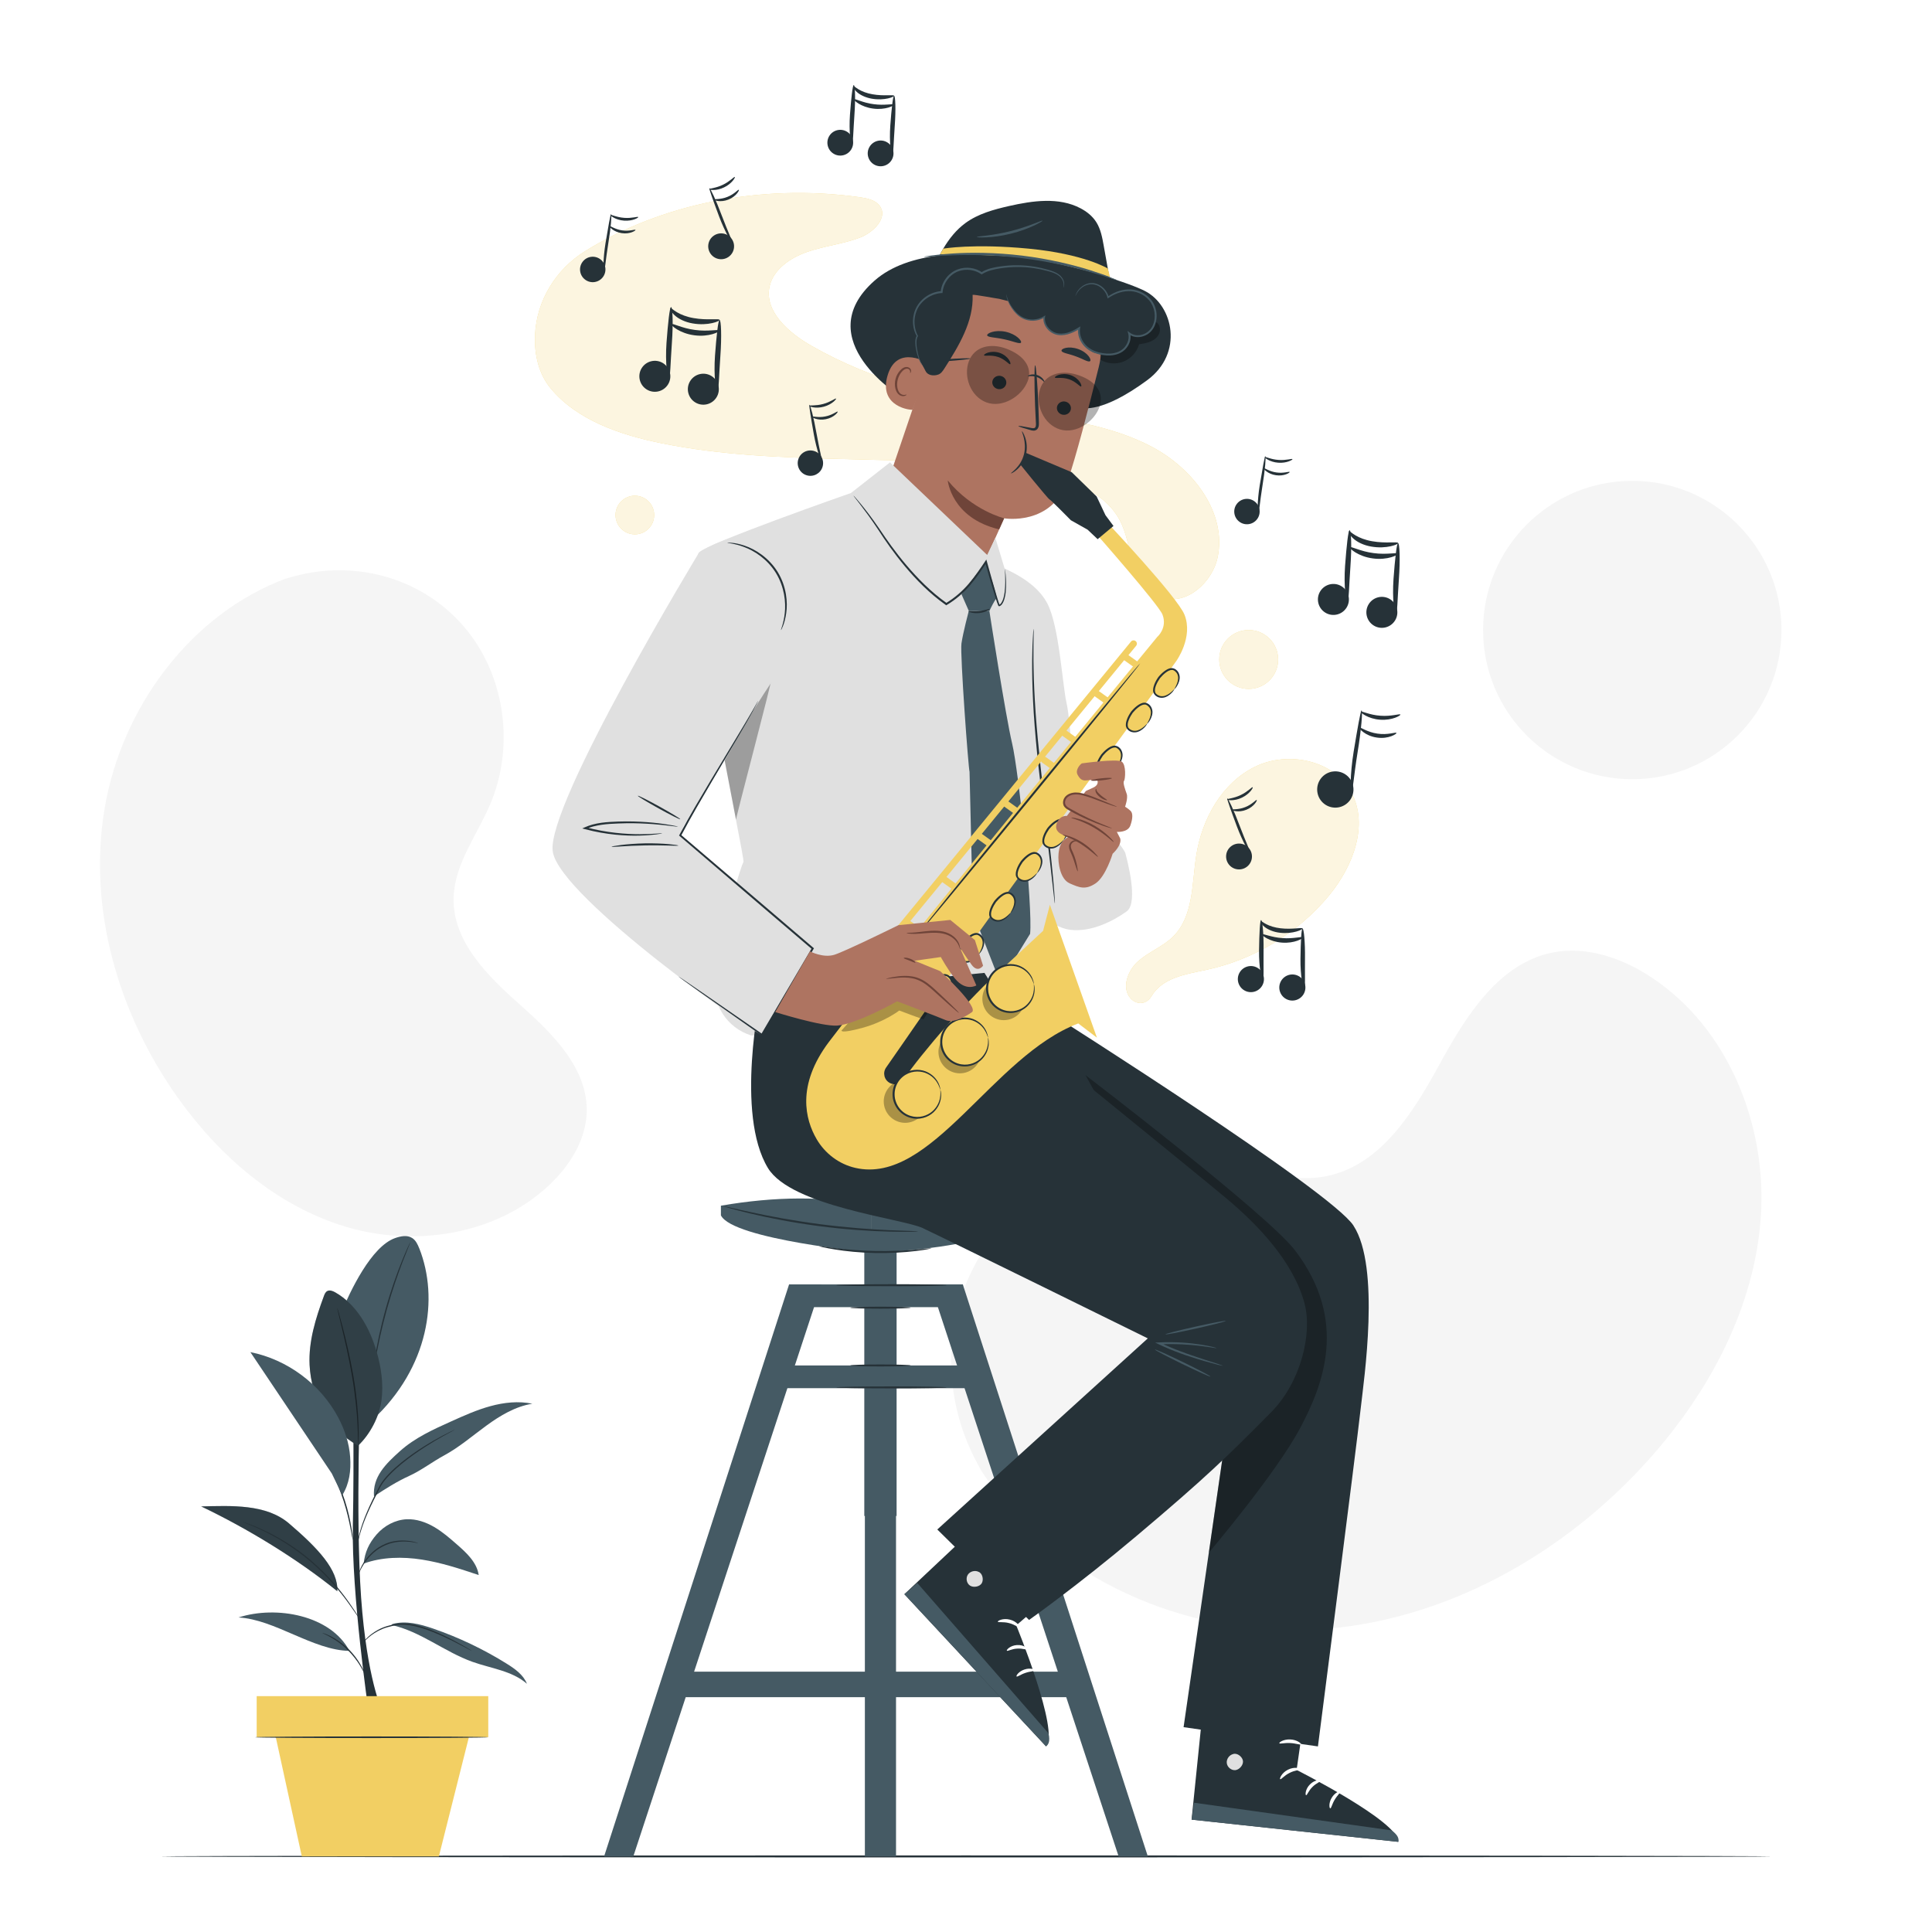 <svg class="animated" id="freepik_stories-jazz-saxophonist" xmlns="http://www.w3.org/2000/svg" viewBox="0 0 500 500" version="1.1" xmlns:xlink="http://www.w3.org/1999/xlink" xmlns:svgjs="http://svgjs.com/svgjs"><style>svg#freepik_stories-jazz-saxophonist:not(.animated) .animable {opacity: 0;}svg#freepik_stories-jazz-saxophonist.animated #freepik--Musical_notes--inject-64 {animation: 3s Infinite  linear floating;animation-delay: 0s;}            @keyframes floating {                0% {                    opacity: 1;                    transform: translateY(0px);                }                50% {                    transform: translateY(-10px);                }                100% {                    opacity: 1;                    transform: translateY(0px);                }            }        </style><g id="freepik--background-simple--inject-64" class="animable" style="transform-origin: 243.457px 273.182px;"><path d="M254,380.71l-1.14-2.11c-9.57-17.78-8.94-39.38,2.27-55.96,1.44-2.13,3.04-4.16,4.78-6.06,12.55-13.68,32.4-20.34,50.88-17.07,10.87,1.92,21.68,7.03,32.46,4.89,14.03-2.78,22.51-16.53,29.32-28.99,6.82-12.46,15.33-26.2,29.38-28.92,8.8-1.7,17.98,1.51,25.5,6.49,19.89,13.16,29.83,38.26,28.26,61.82s-13.36,45.46-29.08,63.01c-22.03,24.59-53.07,42.03-86.29,43.95-33.23,1.92-68.09-13.16-86.33-41.05Z" style="fill: rgb(245, 245, 245); transform-origin: 351.018px 333.977px;" id="elu5q6pinmfea" class="animable"></path><path d="M74.12,149.7l1.83-.51c15.46-4.26,32.07,.05,42.91,11.65,1.39,1.49,2.68,3.09,3.84,4.77,8.37,12.14,10.01,28.68,4.22,42.4-3.41,8.07-9.28,15.54-9.53,24.26-.33,11.35,8.82,20.34,17.26,27.82,8.44,7.48,17.57,16.5,17.19,27.85-.24,7.11-4.35,13.65-9.53,18.59-13.71,13.07-34.9,16.33-52.85,10.94-17.96-5.39-32.83-18.38-43.63-33.65-15.14-21.4-23.15-48.51-18.76-74.57,4.39-26.06,22.22-50.38,47.04-59.57Z" style="fill: rgb(245, 245, 245); transform-origin: 88.862px 233.768px;" id="el5jokl63zuvf" class="animable"></path><circle cx="422.43" cy="163.05" r="38.61" style="fill: rgb(245, 245, 245); transform-origin: 422.43px 163.05px;" id="el386v7xtny57" class="animable"></circle></g><g id="freepik--Floor--inject-64" class="animable" style="transform-origin: 250px 480.44px;"><path d="M458.56,480.44c0,.14-93.38,.26-208.55,.26s-208.57-.12-208.57-.26,93.36-.26,208.57-.26,208.55,.12,208.55,.26Z" style="fill: rgb(38, 50, 56); transform-origin: 250px 480.44px;" id="elp77s7eqa79j" class="animable"></path></g><g id="freepik--Plant--inject-64" class="animable" style="transform-origin: 94.92px 400.168px;"><g id="elqwm9oeqom3a" class="animable" style="transform-origin: 94.92px 400.168px;"><g id="elsq239fr2d" class="animable" style="transform-origin: 94.92px 381.308px;"><path d="M95.36,442.72s-4.41-30.33-4.04-47.98c.37-17.65-.02-37.51-.02-37.51h2.03s-1.38,35.03,.12,56.16c1.5,21.11,5.44,29.33,5.44,29.33h-3.53" style="fill: rgb(38, 50, 56); transform-origin: 95.094px 399.975px;" id="elv5n02fzsjfm" class="animable"></path><path d="M108.51,323.1c-.41-1.04-.91-2.12-1.85-2.71-1.29-.82-2.98-.48-4.42,.03-6.14,2.17-11.59,13.63-14.07,19.65l8.16,27.48c14.72-13.66,17.27-31.57,12.19-44.45Z" style="fill: rgb(69, 90, 100); transform-origin: 99.54px 343.723px;" id="elp72a09l2xo" class="animable"></path><path d="M106.18,321.5s-.03,.13-.12,.36c-.1,.26-.24,.59-.4,1-.36,.86-.86,2.12-1.46,3.68-1.2,3.12-2.73,7.48-4.1,12.4-1.36,4.92-2.3,9.45-2.88,12.74-.29,1.65-.51,2.98-.65,3.91-.07,.43-.13,.78-.17,1.06-.04,.24-.07,.37-.08,.37-.01,0,0-.13,.02-.38,.03-.28,.07-.64,.11-1.07,.1-.93,.28-2.27,.54-3.93,.52-3.31,1.42-7.86,2.79-12.79,1.37-4.93,2.94-9.29,4.2-12.4,.63-1.55,1.16-2.8,1.56-3.65,.19-.4,.34-.72,.46-.98,.11-.22,.17-.34,.18-.33Z" style="fill: rgb(38, 50, 56); transform-origin: 101.248px 339.255px;" id="elx1dp1yotxq9" class="animable"></path><path d="M92.69,374.14c-7.64-4.22-12.15-12.17-12.57-20.9-.29-6.1,1.58-12.08,3.7-17.81,.18-.5,.4-1.03,.86-1.29,.64-.36,1.44-.04,2.08,.32,5.56,3.16,8.92,9.19,10.71,15.33,1.19,4.08,1.81,8.39,1.26,12.61-.55,4.22-2.96,8.81-6.05,11.73" style="fill: rgb(69, 90, 100); transform-origin: 89.511px 354.061px;" id="el6dormrowkkv" class="animable"></path><path d="M92.69,374.14s-.02-.13-.03-.37c0-.28-.01-.63-.02-1.05,0-.92-.04-2.24-.11-3.87-.15-3.27-.58-7.77-1.42-12.7-.85-4.92-1.88-9.33-2.64-12.52-.37-1.56-.68-2.84-.9-3.77-.1-.42-.17-.76-.24-1.03-.05-.24-.07-.36-.06-.36,.01,0,.05,.12,.13,.35,.08,.27,.18,.6,.3,1.01,.25,.88,.6,2.16,1.01,3.75,.82,3.17,1.89,7.58,2.74,12.52,.85,4.94,1.24,9.46,1.33,12.74,.04,1.64,.05,2.97,0,3.88-.02,.43-.03,.78-.04,1.06-.01,.24-.03,.37-.04,.37Z" style="fill: rgb(38, 50, 56); transform-origin: 90.041px 356.31px;" id="el1l4cgdr9fiw" class="animable"></path><g id="el99w6qrr4juu"><g style="opacity: 0.3; transform-origin: 89.511px 354.061px;" class="animable" id="elhu6vm4wsbrm"><path d="M92.69,374.14c-7.64-4.22-12.15-12.17-12.57-20.9-.29-6.1,1.58-12.08,3.7-17.81,.18-.5,.4-1.03,.86-1.29,.64-.36,1.44-.04,2.08,.32,5.56,3.16,8.92,9.19,10.71,15.33,1.19,4.08,1.81,8.39,1.26,12.61-.55,4.22-2.96,8.81-6.05,11.73" id="elxd4b1ibkth" class="animable" style="transform-origin: 89.511px 354.061px;"></path></g></g><path d="M101.32,420.55c7.52,1.65,13.72,6.96,20.98,9.54,4.8,1.71,10.23,2.31,14.07,5.67-.92-2.32-3.1-3.87-5.22-5.19-5.97-3.73-12.36-6.78-19.01-9.08-3.41-1.18-7.12-2.16-10.6-1.19" style="fill: rgb(69, 90, 100); transform-origin: 118.845px 427.833px;" id="elkk46ww4cerc" class="animable"></path><path d="M90.44,427.25c-9.42-.15-19.34-8.17-28.72-8.65,9.82-3.17,23.87-.58,28.72,8.65" style="fill: rgb(69, 90, 100); transform-origin: 76.08px 422.28px;" id="eli5gzpfnde9" class="animable"></path><path d="M94.12,404.65c4.78-1.72,10.04-1.81,15.06-1.03,5.03,.78,9.88,2.39,14.71,4-.48-3.27-3.13-5.73-5.62-7.9-1.87-1.64-3.76-3.29-5.91-4.54-2.15-1.25-4.6-2.1-7.08-2-3,.13-5.85,1.67-7.82,3.94-1.97,2.27-3.02,4.55-3.35,7.53" style="fill: rgb(69, 90, 100); transform-origin: 109px 400.396px;" id="elxbpb8n1of7a" class="animable"></path><path d="M74.78,394.25c-5.93-5.06-14.92-4.57-22.71-4.39,11.99,5.73,24.9,13.59,35.22,21.95,.32-5.51-5.02-11.16-12.51-17.56Z" style="fill: rgb(69, 90, 100); transform-origin: 69.687px 400.784px;" id="eloyfon33kmjd" class="animable"></path><g id="eld9som1c2yw7"><g style="opacity: 0.3; transform-origin: 69.687px 400.784px;" class="animable" id="elj5mjsg5dhas"><path d="M74.78,394.25c-5.93-5.06-14.92-4.57-22.71-4.39,11.99,5.73,24.9,13.59,35.22,21.95,.32-5.51-5.02-11.16-12.51-17.56Z" id="el8vzmwfmmitb" class="animable" style="transform-origin: 69.687px 400.784px;"></path></g></g><path d="M96.79,387.26c2.98-1.99,6-3.88,9.12-5.3,3.12-1.42,6.03-3.68,9.05-5.31,3.91-2.12,7.3-5.06,10.89-7.68,3.59-2.62,7.53-4.99,11.92-5.69-3.58-.74-7.32-.34-10.85,.63-3.53,.96-6.88,2.47-10.21,3.97-4.63,2.08-9.33,4.22-13.12,7.6-3.78,3.38-7.2,6.72-6.8,11.78" style="fill: rgb(69, 90, 100); transform-origin: 117.264px 375.079px;" id="el9w8hclv7r6r" class="animable"></path><path d="M122.12,427.25s-.11-.03-.3-.13c-.22-.12-.49-.26-.82-.43-.71-.38-1.73-.94-3.01-1.58-.64-.34-1.34-.69-2.1-1.04-.76-.38-1.58-.75-2.45-1.12-1.74-.74-3.68-1.52-5.8-2.02-2.11-.52-4.22-.63-6.04-.15-.92,.22-1.79,.44-2.56,.76-.77,.31-1.47,.68-2.07,1.06-1.21,.76-2.05,1.57-2.6,2.15-.55,.58-.81,.94-.84,.92,0,0,.05-.1,.17-.28,.12-.18,.31-.43,.57-.73,.52-.61,1.35-1.46,2.57-2.26,.6-.4,1.3-.79,2.09-1.12,.79-.34,1.67-.58,2.6-.81,1.87-.51,4.05-.4,6.19,.13,2.15,.51,4.11,1.3,5.85,2.07,.87,.39,1.69,.77,2.44,1.16,.76,.37,1.46,.73,2.09,1.08,1.27,.67,2.27,1.27,2.97,1.68,.32,.19,.58,.35,.79,.48,.18,.11,.27,.18,.26,.19Z" style="fill: rgb(38, 50, 56); transform-origin: 107.825px 423.7px;" id="ell8bx14w26lg" class="animable"></path><path d="M83.41,422.59s.22,.04,.59,.17c.37,.13,.9,.35,1.54,.67,1.27,.63,2.94,1.69,4.5,3.19,1.56,1.51,2.69,3.13,3.37,4.37,.34,.62,.59,1.14,.73,1.51,.15,.37,.22,.57,.2,.58-.05,.02-.41-.77-1.13-1.97-.72-1.2-1.86-2.77-3.4-4.25-1.54-1.47-3.16-2.55-4.38-3.22-1.22-.68-2.04-.99-2.01-1.05Z" style="fill: rgb(38, 50, 56); transform-origin: 88.877px 427.835px;" id="elsxjyaim21zl" class="animable"></path><path d="M62.56,393.77s.14,.03,.4,.12c.29,.1,.67,.24,1.13,.4,.5,.19,1.1,.41,1.78,.66,.69,.26,1.45,.64,2.3,1.02,3.39,1.54,7.91,4.13,12.27,7.82,2.15,1.87,4.09,3.77,5.72,5.63,1.62,1.86,2.99,3.62,4.06,5.14,1.08,1.52,1.89,2.79,2.45,3.67,.26,.41,.48,.75,.64,1.01,.15,.23,.22,.36,.21,.36,0,0-.1-.11-.26-.33-.16-.22-.4-.55-.7-.98-.59-.86-1.44-2.1-2.53-3.61-1.09-1.51-2.47-3.24-4.1-5.08-1.63-1.84-3.57-3.72-5.71-5.58-4.33-3.66-8.8-6.27-12.15-7.86-.84-.39-1.59-.78-2.27-1.06-.67-.27-1.26-.51-1.76-.71-.45-.19-.82-.34-1.11-.46-.25-.11-.38-.17-.38-.18Z" style="fill: rgb(38, 50, 56); transform-origin: 78.035px 406.675px;" id="el2glb5lbjxum" class="animable"></path><path d="M108.26,399.35s-.27-.01-.75-.1l-.87-.16c-.34-.07-.73-.07-1.16-.11-1.69-.12-4.16,.02-6.48,1.28-1.17,.59-2.15,1.39-2.95,2.19-.81,.79-1.43,1.62-1.89,2.34-.95,1.45-1.24,2.49-1.3,2.47-.02,0,.03-.27,.19-.73,.17-.46,.44-1.12,.9-1.86,.45-.75,1.06-1.61,1.88-2.43,.81-.83,1.81-1.66,3.01-2.27,2.39-1.3,4.94-1.4,6.65-1.22,.43,.06,.83,.08,1.17,.16l.86,.22c.47,.12,.73,.2,.72,.22Z" style="fill: rgb(38, 50, 56); transform-origin: 100.558px 402.971px;" id="elrvi39owde2" class="animable"></path><path d="M117.73,369.98s-.12,.09-.36,.22c-.27,.15-.62,.34-1.05,.57-.91,.49-2.23,1.22-3.83,2.16-1.59,.95-3.46,2.13-5.46,3.55-1.99,1.43-4.12,3.09-6.09,5.11-.97,1.01-1.87,2.07-2.49,3.23-.62,1.19-1.21,2.33-1.75,3.43-1.09,2.2-1.98,4.22-2.62,5.96-.64,1.74-1.04,3.19-1.27,4.2-.24,1.01-.33,1.58-.36,1.57-.01,0,0-.14,.04-.42,.03-.27,.09-.67,.2-1.18,.2-1.02,.56-2.49,1.18-4.25,.62-1.76,1.49-3.8,2.56-6.02,.54-1.11,1.12-2.26,1.74-3.45,.65-1.21,1.56-2.28,2.54-3.31,2-2.04,4.15-3.7,6.16-5.12,2.01-1.42,3.91-2.57,5.52-3.5,1.62-.92,2.95-1.61,3.89-2.07,.44-.21,.8-.38,1.08-.52,.25-.11,.38-.17,.39-.16Z" style="fill: rgb(38, 50, 56); transform-origin: 105.098px 384.98px;" id="elf38rtktszd" class="animable"></path><path d="M91.31,398.51s-.09-.28-.19-.79c-.11-.58-.25-1.31-.41-2.18-.36-1.83-.91-4.36-1.78-7.07-.87-2.71-1.92-5.08-2.69-6.78-.37-.8-.67-1.48-.92-2.02-.21-.48-.32-.75-.3-.76,.02-.01,.17,.24,.42,.7,.25,.46,.6,1.13,1.02,1.97,.83,1.68,1.92,4.04,2.8,6.78,.88,2.73,1.4,5.28,1.7,7.13,.15,.93,.25,1.68,.31,2.2,.06,.52,.08,.81,.06,.81Z" style="fill: rgb(38, 50, 56); transform-origin: 88.178px 388.71px;" id="elk2w8aymtet" class="animable"></path><path d="M90.62,377.07c-.24-3.56-1.4-7.02-3.06-10.17-4.57-8.65-13.17-15.06-22.76-16.97,7.02,10.47,14.05,20.94,21.07,31.41l2.72,5.61c1.86-3.05,2.27-6.31,2.03-9.87Z" style="fill: rgb(69, 90, 100); transform-origin: 77.741px 368.44px;" id="elzl3ruh0rvd" class="animable"></path></g><g id="elh174xremprv" class="animable" style="transform-origin: 96.155px 459.7px;"><rect x="66.43" y="438.96" width="59.93" height="10.62" style="fill: #F2CF63; transform-origin: 96.395px 444.27px;" id="eldzozg05bmr9" class="animable"></rect><polygon points="70.91 447.48 78.11 480.44 113.58 480.44 121.88 447.48 70.91 447.48" style="fill: #F2CF63; transform-origin: 96.395px 463.96px;" id="el4quw70r7rx4" class="animable"></polygon><path d="M126.33,449.6c0,.12-13.52,.21-30.19,.21s-30.19-.09-30.19-.21,13.51-.21,30.19-.21,30.19,.09,30.19,.21Z" style="fill: rgb(38, 50, 56); transform-origin: 96.14px 449.6px;" id="elnce37alwxac" class="animable"></path></g></g></g><g id="freepik--Musical_notes--inject-64" class="animable" style="transform-origin: 250.435px 140.8px;"><g id="elbccmnz688zi" class="animable" style="transform-origin: 245.047px 154.764px;"><g id="elxgv0lnujbss" class="animable" style="transform-origin: 226.982px 102.508px;"><path d="M298.19,115.69c-10.78-5.74-23.43-7.22-35.62-9.28-18.35-3.09-36.67-7.82-52.6-16.92-5.98-3.42-12.25-8.97-10.8-15.41,.98-4.34,5.29-7.34,9.7-8.88s9.19-2.04,13.58-3.67c3.66-1.36,7.45-5.24,5.2-8.27-1.13-1.52-3.28-1.96-5.23-2.23-25.67-3.59-51.45,1.82-71,13.98-7.56,4.7-12.55,12.78-12.95,21.68-.23,5.1,.98,10.05,3.94,13.68,6.77,8.29,17.98,12.16,28.84,14.35,30.83,6.24,63.08,2.27,94.19,7.14,9.52,1.49,20.02,4.62,24.34,12.73,1.86,3.49,2.3,7.47,3.49,11.2,1.19,3.74,3.5,7.55,7.41,8.85,6.49,2.16,13.11-4.05,14.44-10.4,2.38-11.43-6.16-22.81-16.94-28.55Z" style="fill: #F2CF63; transform-origin: 226.982px 102.508px;" id="elh3nph97h3ls" class="animable"></path><g id="elhsbbjr5cm4e"><g style="opacity: 0.8; transform-origin: 226.982px 102.508px;" class="animable" id="el69muzk5y0eu"><path d="M298.19,115.69c-10.78-5.74-23.43-7.22-35.62-9.28-18.35-3.09-36.67-7.82-52.6-16.92-5.98-3.42-12.25-8.97-10.8-15.41,.98-4.34,5.29-7.34,9.7-8.88s9.19-2.04,13.58-3.67c3.66-1.36,7.45-5.24,5.2-8.27-1.13-1.52-3.28-1.96-5.23-2.23-25.67-3.59-51.45,1.82-71,13.98-7.56,4.7-12.55,12.78-12.95,21.68-.23,5.1,.98,10.05,3.94,13.68,6.77,8.29,17.98,12.16,28.84,14.35,30.83,6.24,63.08,2.27,94.19,7.14,9.52,1.49,20.02,4.62,24.34,12.73,1.86,3.49,2.3,7.47,3.49,11.2,1.19,3.74,3.5,7.55,7.41,8.85,6.49,2.16,13.11-4.05,14.44-10.4,2.38-11.43-6.16-22.81-16.94-28.55Z" style="fill: rgb(255, 255, 255); transform-origin: 226.982px 102.508px;" id="el88o9i6acpq4" class="animable"></path></g></g></g><g id="elkthf3s6njsq" class="animable" style="transform-origin: 321.539px 228.013px;"><path d="M295.21,259.58c1.12,0,2.14-.69,2.71-1.65,2.87-4.85,8.52-5.72,14.26-6.94,12.35-2.62,23.74-9.53,31.78-19.26,6.14-7.44,10.32-18.13,5.77-26.63-4.5-8.4-16.43-10.86-24.98-6.64-8.54,4.22-13.7,13.52-15.16,22.94-1.14,7.33-.7,15.75-5.97,20.98-2.61,2.59-6.23,3.91-9,6.33-2.77,2.42-4.46,6.95-2.01,9.69,0,0,1.02,1.2,2.59,1.19Z" style="fill: #F2CF63; transform-origin: 321.539px 228.013px;" id="elsxqkeyloa6g" class="animable"></path><g id="eluslbd2j18e"><g style="opacity: 0.8; transform-origin: 321.539px 228.013px;" class="animable" id="eltlgiwkchmrm"><path d="M295.21,259.58c1.12,0,2.14-.69,2.71-1.65,2.87-4.85,8.52-5.72,14.26-6.94,12.35-2.62,23.74-9.53,31.78-19.26,6.14-7.44,10.32-18.13,5.77-26.63-4.5-8.4-16.43-10.86-24.98-6.64-8.54,4.22-13.7,13.52-15.16,22.94-1.14,7.33-.7,15.75-5.97,20.98-2.61,2.59-6.23,3.91-9,6.33-2.77,2.42-4.46,6.95-2.01,9.69,0,0,1.02,1.2,2.59,1.19Z" style="fill: rgb(255, 255, 255); transform-origin: 321.539px 228.013px;" id="elinman1vofx" class="animable"></path></g></g></g><g id="el8ugmdolaadk" class="animable" style="transform-origin: 323.16px 170.67px;"><path d="M330.78,170.67c0,4.21-3.41,7.62-7.62,7.62s-7.62-3.41-7.62-7.62,3.41-7.62,7.62-7.62,7.62,3.41,7.62,7.62Z" style="fill: #F2CF63; transform-origin: 323.16px 170.67px;" id="eldp527imfgk" class="animable"></path><g id="el3x9rcq1qzpy"><path d="M330.78,170.67c0,4.21-3.41,7.62-7.62,7.62s-7.62-3.41-7.62-7.62,3.41-7.62,7.62-7.62,7.62,3.41,7.62,7.62Z" style="fill: rgb(255, 255, 255); opacity: 0.8; transform-origin: 323.16px 170.67px;" class="animable" id="el5sjt7ngia1h"></path></g></g><g id="elifenwzigfcc" class="animable" style="transform-origin: 164.3px 133.29px;"><circle cx="164.3" cy="133.29" r="5" style="fill: #F2CF63; transform-origin: 164.3px 133.29px;" id="elogfvlutmi6" class="animable"></circle><g id="elkpyjxsska7"><circle cx="164.3" cy="133.29" r="5" style="fill: rgb(255, 255, 255); opacity: 0.8; transform-origin: 164.3px 133.29px;" class="animable" id="el552k3jltjz4"></circle></g></g></g><g id="el1ylh16nwv8x" class="animable" style="transform-origin: 256.27px 140.48px;"><g id="ell6syf31ymw" class="animable" style="transform-origin: 321.29px 214.364px;"><path d="M323.98,222.08c-.23,1.83-1.9,3.13-3.74,2.9-1.83-.23-3.13-1.9-2.9-3.74,.23-1.83,1.9-3.13,3.74-2.9,1.83,.23,3.13,1.9,2.9,3.74Z" style="fill: rgb(38, 50, 56); transform-origin: 320.66px 221.66px;" id="el9o1mq0it25a" class="animable"></path><path d="M323.64,220.92c-.18,.1-1.99-2.92-3.5-6.95-1.5-4.02-2.68-7.27-2.52-7.35,.2-.1,1.71,3.07,3.2,7.08,1.5,4,2.99,7.12,2.82,7.22Z" style="fill: rgb(38, 50, 56); transform-origin: 320.629px 213.77px;" id="elsskm7mivcqr" class="animable"></path><path d="M324.2,203.74c.17,.08-.75,1.72-2.77,2.68-2.01,.98-3.87,.67-3.82,.48,0-.22,1.69-.26,3.5-1.15,1.82-.86,2.91-2.15,3.09-2.02Z" style="fill: rgb(38, 50, 56); transform-origin: 320.914px 205.411px;" id="el1t3qo1ji0nb" class="animable"></path><path d="M325.24,207.04c.19,.07-.67,1.74-2.7,2.53-2.03,.82-3.79,.18-3.7,0,.04-.21,1.65,.04,3.43-.69,1.79-.69,2.8-1.98,2.97-1.85Z" style="fill: rgb(38, 50, 56); transform-origin: 322.051px 208.499px;" id="elr1x5eoxgqeq" class="animable"></path></g><g id="eldsnd3op5wem" class="animable" style="transform-origin: 187.26px 56.439px;"><path d="M189.95,64.16c-.23,1.83-1.9,3.13-3.74,2.9-1.83-.23-3.13-1.9-2.9-3.74,.23-1.83,1.9-3.13,3.74-2.9,1.83,.23,3.13,1.9,2.9,3.74Z" style="fill: rgb(38, 50, 56); transform-origin: 186.63px 63.74px;" id="elzjyef63slwb" class="animable"></path><path d="M189.61,62.99c-.18,.1-1.99-2.92-3.5-6.95-1.5-4.02-2.68-7.27-2.52-7.35,.2-.1,1.71,3.07,3.2,7.08,1.5,4,2.99,7.12,2.82,7.22Z" style="fill: rgb(38, 50, 56); transform-origin: 186.599px 55.84px;" id="el3wxcash0s1g" class="animable"></path><path d="M190.17,45.81c.17,.08-.75,1.72-2.77,2.68-2.01,.98-3.87,.67-3.82,.48,0-.22,1.69-.26,3.5-1.15,1.82-.86,2.91-2.15,3.09-2.02Z" style="fill: rgb(38, 50, 56); transform-origin: 186.884px 47.481px;" id="el6p132s8yrnk" class="animable"></path><path d="M191.21,49.12c.19,.07-.67,1.74-2.7,2.53-2.03,.82-3.79,.18-3.7,0,.04-.21,1.65,.04,3.43-.69,1.79-.69,2.8-1.98,2.97-1.85Z" style="fill: rgb(38, 50, 56); transform-origin: 188.021px 50.579px;" id="elvs12mlmj6o8" class="animable"></path></g><g id="elrq293scsk9p" class="animable" style="transform-origin: 351.655px 196.428px;"><path d="M349.33,207.15c-1.56,2.07-4.51,2.48-6.58,.92-2.07-1.56-2.48-4.51-.92-6.58,1.56-2.07,4.51-2.48,6.58-.92,2.07,1.56,2.48,4.51,.92,6.58Z" style="fill: rgb(38, 50, 56); transform-origin: 345.58px 204.32px;" id="elbaycqx6l5e" class="animable"></path><path d="M349.73,205.49c-.29,0-.38-4.95,.59-10.93,.98-5.96,1.81-10.74,2.06-10.72,.31,.02-.06,4.94-1.04,10.88-.96,5.93-1.33,10.77-1.61,10.77Z" style="fill: rgb(38, 50, 56); transform-origin: 351.01px 194.665px;" id="elif3vwhbypc" class="animable"></path><path d="M362.42,184.92c.15,.22-2.12,1.58-5.25,1.34-3.13-.21-5.18-1.88-5-2.08,.15-.26,2.25,.87,5.08,1.05,2.82,.23,5.06-.59,5.17-.3Z" style="fill: rgb(38, 50, 56); transform-origin: 357.293px 185.215px;" id="elbahn2vyy31q" class="animable"></path><path d="M361.39,189.68c.18,.21-2.03,1.66-5.06,1.2-3.04-.42-4.75-2.43-4.52-2.58,.19-.23,1.99,1.2,4.67,1.56,2.67,.42,4.79-.46,4.92-.18Z" style="fill: rgb(38, 50, 56); transform-origin: 356.595px 189.622px;" id="elr3bwhdg46k" class="animable"></path></g><g id="elktg6hu0u4d" class="animable" style="transform-origin: 326.959px 126.869px;"><path d="M325.33,134.37c-1.09,1.45-3.16,1.74-4.6,.64-1.45-1.09-1.74-3.16-.64-4.6,1.09-1.45,3.16-1.74,4.6-.64,1.45,1.09,1.74,3.16,.64,4.6Z" style="fill: rgb(38, 50, 56); transform-origin: 322.71px 132.39px;" id="elpd0x65vrkth" class="animable"></path><path d="M325.61,133.21c-.2,0-.27-3.46,.41-7.65,.69-4.17,1.27-7.52,1.44-7.5,.22,.02-.04,3.46-.73,7.61-.67,4.15-.93,7.54-1.13,7.54Z" style="fill: rgb(38, 50, 56); transform-origin: 326.504px 125.635px;" id="elpxd2n4b10xr" class="animable"></path><path d="M334.49,118.82c.11,.16-1.49,1.1-3.67,.93-2.19-.15-3.63-1.32-3.5-1.46,.11-.18,1.57,.61,3.55,.74,1.98,.16,3.54-.41,3.62-.21Z" style="fill: rgb(38, 50, 56); transform-origin: 330.904px 119.017px;" id="el507s9iop5u4" class="animable"></path><path d="M333.76,122.15c.13,.15-1.42,1.16-3.54,.84-2.13-.29-3.33-1.7-3.16-1.81,.14-.16,1.39,.84,3.26,1.09,1.87,.29,3.36-.32,3.44-.12Z" style="fill: rgb(38, 50, 56); transform-origin: 330.406px 122.108px;" id="elxl0tjyjxmq" class="animable"></path></g><g id="el3we6zi5svre" class="animable" style="transform-origin: 211.62px 113.14px;"><path d="M212.86,120.86c-.55,1.73-2.4,2.68-4.13,2.13-1.73-.55-2.68-2.4-2.13-4.13,.55-1.73,2.4-2.68,4.13-2.13,1.73,.55,2.68,2.4,2.13,4.13Z" style="fill: rgb(38, 50, 56); transform-origin: 209.73px 119.86px;" id="elfljd4y2pglr" class="animable"></path><path d="M212.74,119.67c-.19,.07-1.4-3.18-2.14-7.35-.73-4.16-1.29-7.51-1.11-7.56,.21-.06,1.1,3.28,1.83,7.43,.73,4.14,1.61,7.42,1.42,7.49Z" style="fill: rgb(38, 50, 56); transform-origin: 211.111px 112.22px;" id="elbqe5ur6xzjj" class="animable"></path><path d="M216.37,103.15c.15,.11-1.04,1.53-3.16,2.1-2.12,.58-3.86-.05-3.78-.22,.04-.21,1.69,.05,3.6-.48,1.92-.5,3.21-1.56,3.35-1.4Z" style="fill: rgb(38, 50, 56); transform-origin: 212.905px 104.312px;" id="elsym7erznfq" class="animable"></path><path d="M216.78,106.53c.17,.1-.96,1.56-3.07,1.96-2.11,.43-3.7-.51-3.58-.66,.07-.2,1.59,.34,3.44-.05,1.86-.34,3.06-1.41,3.21-1.25Z" style="fill: rgb(38, 50, 56); transform-origin: 213.46px 107.558px;" id="elto1r990m7qa" class="animable"></path></g><g id="eliflwjcau81" class="animable" style="transform-origin: 157.649px 64.219px;"><path d="M156.02,71.72c-1.09,1.45-3.16,1.74-4.6,.64-1.45-1.09-1.74-3.16-.64-4.61,1.09-1.45,3.16-1.74,4.6-.64,1.45,1.09,1.74,3.16,.64,4.61Z" style="fill: rgb(38, 50, 56); transform-origin: 153.4px 69.735px;" id="elh9fhlgdfhk4" class="animable"></path><path d="M156.3,70.56c-.2,0-.27-3.46,.41-7.65,.69-4.17,1.27-7.52,1.44-7.5,.22,.02-.04,3.46-.73,7.61-.67,4.15-.93,7.54-1.13,7.54Z" style="fill: rgb(38, 50, 56); transform-origin: 157.194px 62.985px;" id="elu4ia3cvhq4r" class="animable"></path><path d="M165.18,56.17c.11,.16-1.49,1.1-3.67,.93-2.19-.15-3.63-1.32-3.5-1.46,.11-.18,1.57,.61,3.55,.74,1.98,.16,3.54-.41,3.62-.21Z" style="fill: rgb(38, 50, 56); transform-origin: 161.594px 56.367px;" id="elfdaepjuin4f" class="animable"></path><path d="M164.46,59.5c.13,.15-1.42,1.16-3.54,.84-2.13-.29-3.33-1.7-3.16-1.81,.14-.16,1.39,.84,3.26,1.09,1.87,.29,3.36-.32,3.44-.12Z" style="fill: rgb(38, 50, 56); transform-origin: 161.106px 59.458px;" id="elz1arbtc35y" class="animable"></path></g><g id="eld416fe48p76" class="animable" style="transform-origin: 329.095px 248.53px;"><g id="elo5er2jpx5ve" class="animable" style="transform-origin: 328.722px 247.44px;"><path d="M326.7,255c-.89,1.64-2.94,2.25-4.58,1.36s-2.25-2.94-1.36-4.58c.89-1.64,2.94-2.25,4.58-1.36,1.64,.89,2.25,2.94,1.36,4.58Z" style="fill: rgb(38, 50, 56); transform-origin: 323.73px 253.39px;" id="ell7jnrswdsm" class="animable"></path><path d="M326.81,253.78c-.32,.05-1.02-3.47-.97-7.83,.06-4.34,.23-7.82,.53-7.84,.34-.03,.7,3.52,.64,7.84-.05,4.31,.12,7.78-.2,7.83Z" style="fill: rgb(38, 50, 56); transform-origin: 326.427px 245.945px;" id="elnxr663uq6f" class="animable"></path><path d="M337.09,240.29c.12,.25-2.42,1.49-5.81,1.11-1.67-.18-3.14-.81-4.02-1.53-.9-.71-1.13-1.43-1.01-1.5,.15-.1,.58,.37,1.47,.81,.87,.46,2.18,.89,3.7,1.06,3.05,.36,5.58-.3,5.67,.05Z" style="fill: rgb(38, 50, 56); transform-origin: 331.657px 239.914px;" id="elj712fsmfq5o" class="animable"></path></g><path d="M337.43,257.18c-.89,1.64-2.94,2.25-4.58,1.36-1.64-.89-2.25-2.94-1.36-4.58,.89-1.64,2.94-2.25,4.58-1.36,1.64,.89,2.25,2.94,1.36,4.58Z" style="fill: rgb(38, 50, 56); transform-origin: 334.46px 255.57px;" id="el4562oyut46w" class="animable"></path><path d="M337.53,255.96c-.32,.05-1.02-3.47-.97-7.83,.06-4.34,.23-7.82,.53-7.84,.34-.03,.7,3.52,.64,7.84-.05,4.31,.12,7.78-.2,7.83Z" style="fill: rgb(38, 50, 56); transform-origin: 337.147px 248.125px;" id="el9apc0i390hc" class="animable"></path><path d="M337.17,242.59c.16,.26-2.18,1.61-5.38,1.36-3.2-.22-5.32-1.89-5.13-2.12,.17-.3,2.34,.77,5.21,.95,2.87,.23,5.17-.51,5.29-.19Z" style="fill: rgb(38, 50, 56); transform-origin: 331.913px 242.879px;" id="eldynzepci6va" class="animable"></path></g><g id="el997ty5uzt25" class="animable" style="transform-origin: 351.655px 149.852px;"><g id="ele0f46bvwcz6" class="animable" style="transform-origin: 351.454px 148.182px;"><path d="M348.49,157.25c-1.17,1.88-3.64,2.46-5.52,1.29-1.88-1.17-2.46-3.64-1.29-5.52,1.17-1.88,3.64-2.46,5.52-1.29,1.88,1.17,2.46,3.64,1.29,5.52Z" style="fill: rgb(38, 50, 56); transform-origin: 345.085px 155.135px;" id="elvf0hfk57ar" class="animable"></path><path d="M348.7,155.81c-.38,.04-.96-4.18-.6-9.34,.38-5.14,.82-9.25,1.18-9.25,.41,0,.58,4.22,.21,9.34-.36,5.1-.41,9.23-.79,9.26Z" style="fill: rgb(38, 50, 56); transform-origin: 348.841px 146.52px;" id="el12ymp4ycb3wp" class="animable"></path><path d="M361.83,140.55c.12,.3-2.97,1.6-6.96,.9-1.97-.33-3.67-1.18-4.65-2.1-1.01-.9-1.24-1.78-1.09-1.85,.19-.11,.66,.48,1.68,1.06,1,.6,2.52,1.21,4.3,1.51,3.58,.64,6.63,.03,6.72,.46Z" style="fill: rgb(38, 50, 56); transform-origin: 355.461px 139.57px;" id="elbj69dofd8vq" class="animable"></path></g><path d="M361.03,160.59c-1.17,1.88-3.64,2.46-5.52,1.29-1.88-1.17-2.46-3.64-1.29-5.52,1.17-1.88,3.64-2.46,5.52-1.29,1.88,1.17,2.46,3.64,1.29,5.52Z" style="fill: rgb(38, 50, 56); transform-origin: 357.625px 158.475px;" id="elq1v0omlfo3" class="animable"></path><path d="M361.24,159.15c-.38,.04-.96-4.18-.6-9.34,.38-5.14,.82-9.25,1.18-9.25,.41,0,.58,4.22,.21,9.34-.36,5.1-.41,9.23-.79,9.26Z" style="fill: rgb(38, 50, 56); transform-origin: 361.381px 149.86px;" id="elfd754p5hgb6" class="animable"></path><path d="M361.77,143.29c.17,.32-2.7,1.75-6.47,1.23-3.77-.48-6.17-2.61-5.92-2.88,.22-.34,2.71,1.08,6.1,1.5,3.38,.48,6.16-.24,6.28,.15Z" style="fill: rgb(38, 50, 56); transform-origin: 355.57px 143.11px;" id="eltzr941udw8b" class="animable"></path></g><g id="el610wjo88gan" class="animable" style="transform-origin: 176.05px 92.102px;"><g id="el8fdqexmvj8h" class="animable" style="transform-origin: 175.844px 90.432px;"><path d="M172.88,99.5c-1.17,1.88-3.64,2.46-5.52,1.29-1.88-1.17-2.46-3.64-1.29-5.52,1.17-1.88,3.64-2.46,5.52-1.29,1.88,1.17,2.46,3.64,1.29,5.52Z" style="fill: rgb(38, 50, 56); transform-origin: 169.475px 97.385px;" id="el5lhl5x74zyg" class="animable"></path><path d="M173.09,98.06c-.38,.04-.96-4.18-.6-9.34,.38-5.14,.82-9.25,1.18-9.25,.41,0,.58,4.22,.21,9.34-.36,5.1-.41,9.23-.79,9.26Z" style="fill: rgb(38, 50, 56); transform-origin: 173.231px 88.77px;" id="eldho3yxe413g" class="animable"></path><path d="M186.22,82.8c.12,.3-2.97,1.6-6.96,.9-1.97-.33-3.67-1.18-4.65-2.1-1.01-.9-1.24-1.78-1.09-1.85,.19-.11,.66,.48,1.68,1.06,1,.6,2.52,1.21,4.3,1.51,3.58,.64,6.63,.03,6.72,.47Z" style="fill: rgb(38, 50, 56); transform-origin: 179.851px 81.82px;" id="elumt9xu5n84r" class="animable"></path></g><path d="M185.43,102.84c-1.17,1.88-3.64,2.46-5.52,1.29-1.88-1.17-2.46-3.64-1.29-5.52,1.17-1.88,3.64-2.46,5.52-1.29,1.88,1.17,2.46,3.64,1.29,5.52Z" style="fill: rgb(38, 50, 56); transform-origin: 182.025px 100.725px;" id="elfvibzfgxrw" class="animable"></path><path d="M185.64,101.4c-.38,.04-.96-4.18-.6-9.34,.38-5.14,.82-9.25,1.18-9.25,.41,0,.58,4.22,.21,9.34-.36,5.1-.41,9.23-.79,9.26Z" style="fill: rgb(38, 50, 56); transform-origin: 185.781px 92.11px;" id="eltp4ev1gfyus" class="animable"></path><path d="M186.16,85.54c.17,.32-2.7,1.75-6.47,1.23-3.77-.48-6.17-2.61-5.92-2.88,.22-.34,2.71,1.08,6.1,1.5,3.38,.48,6.16-.24,6.28,.15Z" style="fill: rgb(38, 50, 56); transform-origin: 179.96px 85.36px;" id="elqsarke6jdnp" class="animable"></path></g><g id="elcwhztclevnm" class="animable" style="transform-origin: 222.93px 32.521px;"><g id="ely1v6i2b69sr" class="animable" style="transform-origin: 222.766px 31.138px;"><path d="M220.29,38.69c-.97,1.56-3.03,2.05-4.59,1.07-1.56-.97-2.04-3.03-1.07-4.59s3.03-2.04,4.59-1.07c1.56,.97,2.04,3.03,1.07,4.59Z" style="fill: rgb(38, 50, 56); transform-origin: 217.46px 36.932px;" id="eljfskxpy17b" class="animable"></path><path d="M220.47,37.49c-.32,.03-.8-3.48-.5-7.78,.31-4.28,.68-7.69,.98-7.7,.34,0,.48,3.51,.17,7.77-.3,4.24-.34,7.68-.66,7.71Z" style="fill: rgb(38, 50, 56); transform-origin: 220.584px 29.75px;" id="el0vp7u3r5ib" class="animable"></path><path d="M231.4,24.79c.1,.25-2.47,1.33-5.79,.75-1.64-.28-3.05-.99-3.87-1.74-.84-.75-1.03-1.48-.91-1.54,.15-.09,.55,.4,1.4,.88,.83,.5,2.09,1.01,3.58,1.26,2.98,.53,5.52,.03,5.59,.39Z" style="fill: rgb(38, 50, 56); transform-origin: 226.1px 23.979px;" id="elb3o4k7de5q5" class="animable"></path></g><path d="M230.73,41.46c-.97,1.56-3.03,2.04-4.59,1.07-1.56-.97-2.05-3.03-1.07-4.59,.97-1.56,3.03-2.05,4.59-1.07,1.56,.97,2.05,3.03,1.07,4.59Z" style="fill: rgb(38, 50, 56); transform-origin: 227.9px 39.698px;" id="elvzm1vn6gvm" class="animable"></path><path d="M230.91,40.27c-.32,.03-.8-3.48-.5-7.78,.31-4.28,.68-7.7,.98-7.7,.34,0,.48,3.51,.17,7.77-.3,4.24-.34,7.68-.66,7.71Z" style="fill: rgb(38, 50, 56); transform-origin: 231.024px 32.53px;" id="elvhbtwoq8nj" class="animable"></path><path d="M231.34,27.07c.14,.27-2.24,1.46-5.38,1.03-3.14-.4-5.13-2.17-4.93-2.39,.19-.28,2.26,.9,5.08,1.25,2.82,.4,5.12-.2,5.23,.12Z" style="fill: rgb(38, 50, 56); transform-origin: 226.181px 26.93px;" id="elm2o345unnym" class="animable"></path></g></g></g><g id="freepik--Character--inject-64" class="animable" style="transform-origin: 252.465px 266.211px;"><g id="elm39b0x2xtso" class="animable" style="transform-origin: 252.465px 266.211px;"><g id="elr9sqo7m5gr" class="animable" style="transform-origin: 261.551px 103.902px;"><path d="M233.56,102.95s-24.6-14.98-7.23-30.32c17.38-15.33,62.64-1.09,69.98,2.68,7.34,3.76,10.1,16.1,.55,23.11-11.8,8.66-16.45,7.09-17.09,7.21-.64,.11-46.21-2.68-46.21-2.68Z" style="fill: rgb(38, 50, 56); transform-origin: 261.551px 85.672px;" id="elrc6pjc0hm1" class="animable"></path><path d="M285.64,63.57c-.38-2.11-.78-4.27-1.92-6.08-.98-1.55-2.46-2.74-4.09-3.59-5.58-2.94-12.35-1.97-18.5-.58-3.96,.9-7.99,2-11.27,4.4-4.81,3.52-7.33,9.29-9.63,14.79l48.29,7.14c-.96-5.36-1.92-10.71-2.88-16.07Z" style="fill: rgb(38, 50, 56); transform-origin: 264.375px 65.817px;" id="elrozi2u3qgra" class="animable"></path><path d="M244.11,64.35s7.74-1.37,22.11,0c14.36,1.37,20.48,5.14,20.48,5.14l.58,2.23s-14.12-4.11-22-5c-8.02-.91-21.98-.91-21.98-.91l.82-1.46Z" style="fill: #F2CF63; transform-origin: 265.29px 67.731px;" id="elyhlw316slg" class="animable"></path><path d="M269.8,57.12c.04,.07-.8,.61-2.26,1.29-1.46,.68-3.54,1.48-5.93,2.07-2.39,.59-4.6,.86-6.21,.94-1.61,.08-2.6,0-2.6-.08,0-.21,3.95-.32,8.65-1.51,4.71-1.15,8.26-2.91,8.35-2.72Z" style="fill: rgb(69, 90, 100); transform-origin: 261.301px 59.275px;" id="elblrkxrtcbsb" class="animable"></path><g id="elzc32wyzvr2o" class="animable" style="transform-origin: 256.93px 113.753px;"><path d="M276.38,124.23c2.02-5.8,5.22-18.09,7.98-29.24,2.97-12-5.06-17.7-16.77-21.63l-1.16-.39c-12.8-3.47-20.31-.13-23.42,12.76l-14.13,41.65,17.16,28.44,7.25-7,6.59-14.68s12.31,2.12,16.51-9.9Z" style="fill: rgb(174, 116, 97); transform-origin: 256.93px 113.753px;" id="elr5wjwufy3b8" class="animable"></path><path d="M259.87,134.13s-8.2-1.99-14.6-9.8c0,0,.9,9.72,13.31,12.67l1.29-2.87Z" style="fill: rgb(111, 68, 57); transform-origin: 252.57px 130.665px;" id="eldfq85qggofb" class="animable"></path><path d="M277.09,106.11c-.27,.92-1.28,1.45-2.24,1.18-.96-.27-1.53-1.23-1.26-2.15,.27-.92,1.28-1.45,2.24-1.18,.97,.27,1.53,1.23,1.26,2.15Z" style="fill: rgb(38, 50, 56); transform-origin: 275.34px 105.625px;" id="el7pdls6gns73" class="animable"></path><path d="M279.79,100.02c-.29,.15-1.27-1.25-3.13-1.87-1.84-.64-3.52-.14-3.65-.44-.07-.13,.29-.47,1.03-.7,.73-.23,1.86-.32,3.02,.07,1.15,.39,1.98,1.14,2.39,1.77,.42,.63,.48,1.1,.34,1.17Z" style="fill: rgb(38, 50, 56); transform-origin: 276.43px 98.422px;" id="el6zf2kpjil9g" class="animable"></path><path d="M260.37,99.47c-.27,.92-1.28,1.45-2.24,1.18-.96-.27-1.53-1.23-1.26-2.15,.27-.92,1.28-1.45,2.24-1.18,.97,.27,1.53,1.23,1.26,2.15Z" style="fill: rgb(38, 50, 56); transform-origin: 258.62px 98.985px;" id="el3a033lpje0n" class="animable"></path><path d="M261.45,94.26c-.29,.15-1.27-1.25-3.13-1.87-1.84-.64-3.52-.14-3.65-.44-.06-.13,.29-.47,1.03-.7,.73-.23,1.86-.32,3.01,.07,1.15,.39,1.98,1.14,2.39,1.77,.42,.63,.48,1.1,.34,1.16Z" style="fill: rgb(38, 50, 56); transform-origin: 258.086px 92.662px;" id="elww7hyamtqo" class="animable"></path><path d="M263.57,110.26c.03-.11,1.25,.08,3.19,.47,.49,.11,.97,.17,1.16-.13,.23-.3,.2-.88,.15-1.51-.06-1.29-.12-2.65-.19-4.07-.22-5.78-.22-10.48,.02-10.48,.23,0,.6,4.68,.83,10.46,.04,1.42,.09,2.78,.13,4.08,0,.6,.1,1.31-.38,1.94-.25,.31-.68,.45-1.01,.43-.33,0-.6-.09-.84-.16-1.91-.53-3.08-.91-3.05-1.02Z" style="fill: rgb(38, 50, 56); transform-origin: 266.219px 102.996px;" id="elkmb5qn04idq" class="animable"></path><path d="M264.23,88.68c-.35,.44-2.12-.42-4.39-.88-2.25-.51-4.22-.46-4.36-1.01-.06-.26,.41-.63,1.28-.88,.87-.25,2.14-.34,3.5-.05,1.35,.3,2.48,.9,3.16,1.49,.69,.59,.96,1.12,.8,1.33Z" style="fill: rgb(38, 50, 56); transform-origin: 259.87px 87.24px;" id="el53k26nv4hdl" class="animable"></path><path d="M282.08,93.49c-.53,.29-1.89-.65-3.7-1.28-1.79-.68-3.45-.84-3.65-1.4-.08-.27,.3-.61,1.1-.78,.79-.18,2.01-.13,3.25,.32,1.24,.45,2.19,1.19,2.67,1.84,.5,.65,.56,1.15,.32,1.3Z" style="fill: rgb(38, 50, 56); transform-origin: 278.463px 91.739px;" id="elhgydx4igsl7" class="animable"></path><path d="M240.67,94.27c-.18-.16-8.45-5.48-10.95,2.85-2.5,8.34,6.39,9.13,6.47,8.89,.09-.23,4.48-11.75,4.48-11.75Z" style="fill: rgb(174, 116, 97); transform-origin: 234.973px 99.247px;" id="elrtvz0eu3ux" class="animable"></path><path d="M234.6,102.1s-.18,.06-.46,.1c-.27,.04-.71-.01-1.09-.3-.78-.59-1.11-2.21-.7-3.72,.21-.77,.58-1.44,1.03-1.96,.44-.53,.96-.84,1.43-.79,.47,.03,.71,.39,.74,.66,.04,.27-.06,.42-.02,.44,.02,.03,.22-.09,.26-.45,.02-.18-.02-.4-.17-.62-.15-.22-.42-.39-.74-.45-.66-.15-1.41,.27-1.9,.84-.53,.56-.97,1.31-1.2,2.17-.45,1.7-.06,3.53,1.04,4.24,.54,.33,1.08,.3,1.39,.18,.32-.13,.42-.3,.4-.33Z" style="fill: rgb(111, 68, 57); transform-origin: 233.696px 98.751px;" id="eljtexnrrl4z" class="animable"></path></g><path d="M294,84.82c-.87-.24-1.77-.35-2.68-.34,.58-.45,1.17-.9,1.58-1.51,.41-.6,.63-1.39,.38-2.08-.32-.88-1.28-1.35-2.2-1.52-1.28-.24-2.59-.07-3.89-.13-1-.04-1.7-.47-2.63-.96l-.03-.03s-7.92-4.21-24.79-7.28c-13.02-2.37-17.18,8.11-17.18,8.11l-5.09,11.34c-.3,2.06,1.16,3.69,2.04,5.57,.55,1.17,2.07,1.38,3.3,.95,.72-.25,1.19-.94,1.6-1.58,3.72-5.83,7.58-12.15,7.3-19.06,.45-.12,6.65,1.04,6.9,1.04l23.1,5.94c2.16,3.57-1.2,7.63,1.81,8.04,1.15,.37,2.33,.65,3.54,.73,2.04,.15,4.17-.27,5.81-1.48,1.23-.91,2.13-2.31,2.37-3.8,.14-.87-.4-1.72-1.25-1.95Z" style="fill: rgb(38, 50, 56); transform-origin: 266.346px 83.883px;" id="eleglmewoc2yw" class="animable"></path><path d="M289.11,72.52s-.7-.16-1.92-.56c-1.22-.41-2.99-.96-5.2-1.59-4.41-1.27-10.59-2.71-17.53-3.56-6.95-.84-13.3-.92-17.88-.74-2.29,.08-4.15,.19-5.43,.3-1.28,.09-1.99,.12-2,.08,0-.05,.7-.16,1.97-.34,1.27-.18,3.13-.36,5.43-.51,4.6-.3,10.99-.29,17.98,.55,6.99,.86,13.2,2.38,17.59,3.77,2.2,.69,3.96,1.31,5.15,1.8,1.2,.47,1.85,.76,1.83,.8Z" style="fill: rgb(69, 90, 100); transform-origin: 264.13px 68.97px;" id="el4kwdzvz84r8" class="animable"></path><g id="elibsiznphxm"><path d="M265.94,98.7c-1.46,3.83-6.53,7.01-10.69,5.43s-5.96-6.82-4.5-10.65c1.46-3.83,5.61-4.79,9.78-3.21,4.16,1.58,6.87,4.61,5.42,8.44Z" style="opacity: 0.3; transform-origin: 258.297px 97.043px;" class="animable" id="eloxdwoktcns"></path></g><g id="el5c8lpg1oqvg"><path d="M284.64,105.02c-1.2,3.92-6.05,7.43-10.31,6.12-4.26-1.3-6.4-6.42-5.2-10.33,1.2-3.92,5.29-5.15,9.54-3.85,4.26,1.3,7.16,4.14,5.96,8.06Z" style="opacity: 0.3; transform-origin: 276.851px 103.94px;" class="animable" id="elgr27otcgad"></path></g><path d="M270.29,98.84c-.12,.09-.76-.85-1.97-1.27-1.21-.43-2.29-.1-2.33-.24-.02-.06,.22-.24,.67-.35,.45-.12,1.14-.14,1.83,.1,.69,.24,1.21,.69,1.49,1.06,.29,.38,.36,.66,.31,.7Z" style="fill: rgb(38, 50, 56); transform-origin: 268.147px 97.87px;" id="elblbgsqmx0vk" class="animable"></path><path d="M251.14,92.79c0,.14-2.89,.46-6.47,.71-3.58,.25-6.49,.34-6.5,.19,0-.14,2.88-.46,6.47-.71,3.58-.25,6.49-.34,6.5-.19Z" style="fill: rgb(38, 50, 56); transform-origin: 244.655px 93.24px;" id="elgj4xj3840y6" class="animable"></path><g id="elyy35r99e82"><g style="opacity: 0.3; transform-origin: 292.478px 88.522px;" class="animable" id="el0mczu5anxhze"><path d="M299.4,83.5c-.52-.41-1.21-.55-1.87-.49-.66,.06-1.29,.3-1.89,.56-3.78,1.65-8.11,3.98-10.88,7.05v2.48c1.79,1.06,4.08,1.25,6.01,.47,1.93-.77,3.47-2.48,4.03-4.48,1.02-.15,2.05-.31,3-.72s1.81-1.11,2.2-2.06c.39-.95,.2-2.18-.6-2.82Z" id="elnq92wwtqpi" class="animable" style="transform-origin: 292.478px 88.522px;"></path></g></g><g id="el64ylojlj505" class="animable" style="transform-origin: 279.882px 82.626px;"><path d="M260.44,76.13c.23,2.18,2.22,5.02,4.02,6.01,1.8,.99,4.06,.93,5.82-.16-.34,2.11,1.44,4.09,3.38,4.46,1.94,.37,3.91-.47,5.62-1.53-.27,1.78,.54,3.61,1.8,4.79,1.26,1.17,2.91,1.75,4.56,1.96,1.62,.21,3.35,.06,4.74-.87,1.39-.94,2.31-2.82,1.87-4.52,1.78,1.33,4.45,.75,5.8-1.09,1.35-1.83,1.37-4.59,.25-6.6-1.12-2.01-3.22-3.24-5.37-3.45-2.15-.21-4.32,.54-6.14,1.8-.5-1.96-2.25-3.46-4.12-3.53-1.87-.07-3.72,1.3-4.34,3.22" style="fill: rgb(38, 50, 56); transform-origin: 279.772px 82.57px;" id="elvcaf4ja6wbk" class="animable"></path><path d="M278.32,76.61s.04-.28,.27-.76c.23-.47,.66-1.16,1.49-1.76,.8-.59,2.11-1.1,3.56-.68,1.41,.39,2.82,1.65,3.31,3.47l-.28-.1c1.4-.98,3.2-1.81,5.26-1.89,2.04-.1,4.32,.73,5.84,2.53,1.53,1.77,2.06,4.53,1.04,6.91-.5,1.18-1.52,2.21-2.8,2.64-1.25,.47-2.79,.36-3.94-.5l.41-.27c.35,1.33-.09,2.83-1,3.91-1,1.23-2.56,1.78-4.02,1.87-1.47,.08-2.92-.15-4.25-.66-1.32-.51-2.51-1.4-3.26-2.57-.75-1.15-1.12-2.55-.92-3.87l.36,.24c-.97,.6-1.99,1.1-3.06,1.4-1.06,.29-2.19,.34-3.21,.02-2.02-.67-3.36-2.71-3.05-4.58l.29,.19c-1.87,1.14-4.04,1.05-5.57,.34-.78-.36-1.4-.88-1.89-1.4-.5-.52-.89-1.05-1.21-1.55-.64-.99-.97-1.87-1.12-2.46-.15-.6-.14-.93-.14-.93,.03,0,.06,.32,.24,.9,.19,.58,.54,1.42,1.2,2.38,.66,.92,1.57,2.12,3.05,2.79,1.46,.65,3.52,.71,5.25-.38l.36-.23-.07,.42c-.27,1.65,.97,3.52,2.8,4.11,.91,.29,1.96,.24,2.96-.04,1-.28,1.98-.77,2.93-1.36l.44-.27-.07,.51c-.17,1.19,.16,2.47,.86,3.53,.69,1.07,1.78,1.88,3.03,2.37,1.25,.48,2.65,.7,4.03,.62,1.37-.09,2.77-.6,3.65-1.69,.82-.98,1.2-2.32,.9-3.45l-.19-.72,.6,.45c.98,.74,2.33,.85,3.45,.43,1.15-.39,2.05-1.29,2.51-2.36,.94-2.17,.47-4.76-.94-6.4-1.4-1.68-3.54-2.49-5.47-2.41-1.96,.06-3.7,.83-5.07,1.76l-.21,.14-.06-.25c-.43-1.69-1.74-2.9-3.05-3.28-1.33-.42-2.58,.03-3.37,.57-.81,.55-1.26,1.2-1.52,1.64-.25,.45-.33,.72-.36,.71Z" style="fill: rgb(69, 90, 100); transform-origin: 279.882px 82.626px;" id="elo5ofphs02ep" class="animable"></path></g><path d="M275.17,74.46c-.06,0,.35-.66-.1-1.77-.22-.54-.67-1.12-1.38-1.56-.71-.45-1.63-.75-2.68-1.02-2.09-.56-4.66-1.01-7.58-1.01-1.46,0-2.99,.11-4.58,.35-1.57,.26-3.25,.58-4.67,1.49l-.14,.09-.14-.1c-1.63-1.13-3.92-1.46-5.92-.71-2.3,.88-3.86,3.15-4.04,5.4l-.02,.22h-.22c-2.97,.18-5.48,2.17-6.44,4.5-.99,2.35-.64,4.84,.28,6.54l.05,.09-.06,.09c-.29,.46-.34,1.07-.35,1.61-.01,.55,.06,1.06,.12,1.54,.15,.96,.36,1.76,.57,2.41,.21,.64,.41,1.13,.58,1.44,.16,.32,.27,.46,.26,.48,0,0-.15-.12-.34-.43-.2-.3-.43-.78-.67-1.43-.24-.64-.48-1.46-.66-2.43-.08-.49-.16-1.01-.16-1.58,0-.56,.01-1.2,.38-1.81v.18c-1.01-1.77-1.42-4.37-.39-6.88,1-2.49,3.63-4.62,6.82-4.82l-.24,.23c.19-2.44,1.85-4.88,4.36-5.84,2.16-.82,4.62-.46,6.39,.77h-.28c1.54-.98,3.28-1.29,4.87-1.54,1.61-.23,3.18-.34,4.66-.31,2.96,.03,5.57,.53,7.66,1.13,1.05,.3,2,.63,2.73,1.12,.74,.48,1.21,1.13,1.41,1.71,.21,.58,.19,1.08,.11,1.39-.08,.31-.18,.45-.18,.45Z" style="fill: rgb(69, 90, 100); transform-origin: 255.844px 81.593px;" id="elhrz0viosauu" class="animable"></path></g><g id="elcjy7qliwyi9" class="animable" style="transform-origin: 236.613px 193.815px;"><path d="M220.2,127.6s-37.38,13.04-39.28,15.39c-4.14,5.14,12.09,79.82,11.49,80.12-.41,.2-5.87,17.7-7.42,30.25-.8,6.51,3.14,12.67,9.41,14.61h0l74.19-4.64s4.93-2.23,4.74-10.38c-.55-23.89-6.61-74.3-5.94-76.31,.9-2.7-9.79-37.43-9.79-37.43l-2.12,4.41-25.14-23.96-10.13,7.94Z" style="fill: rgb(224, 224, 224); transform-origin: 226.789px 193.815px;" id="ellirxgkmzv8e" class="animable"></path><path d="M248.82,153.79c0-.13,6.33-8.38,6.33-8.38,0,0,3.14,9.52,2.76,9.52s-1.85,3.18-1.85,3.18h-5.33l-1.9-4.32Z" style="fill: rgb(69, 90, 100); transform-origin: 253.381px 151.76px;" id="elm07q7jl94ea" class="animable"></path><path d="M250.93,199.81c-.31-.86-2.49-30.49-2.11-33.24,.39-2.76,1.9-8.46,1.9-8.46h5.33s4.17,27.06,5.89,34.3,5.34,42.2,4.65,49.26l-7.75,12.57-7.06-18.09-.86-36.34Z" style="fill: rgb(69, 90, 100); transform-origin: 257.726px 206.175px;" id="elyl3sz6oqkd" class="animable"></path><path d="M259.11,146.68c1.2,.73,8.67,3.46,11.85,9.32,3.18,5.86,3.96,21.18,5.09,26.09,1.12,4.92,1.86,22.08,1.86,22.08,0,0,12.86,14.87,13.31,16.57,.45,1.7,3.5,12.86,.36,15.13-3.14,2.27-9.07,5.5-14.68,4.75-5.61-.76-10.06-6.87-10.06-6.87l-5.04-69.62-2.69-17.45Z" style="fill: rgb(224, 224, 224); transform-origin: 276.046px 193.705px;" id="el7ofpqz8m02j" class="animable"></path><path d="M267.49,162.77s.03,.25,.03,.73c0,.53-.02,1.22-.03,2.08-.02,.9-.05,2-.03,3.28,.01,1.28-.02,2.74,.04,4.35,.05,3.22,.23,7.06,.52,11.31,.31,4.25,.74,8.92,1.27,13.81,1.09,9.78,2.22,18.63,2.87,25.05,.33,3.21,.57,5.81,.69,7.61,.06,.86,.1,1.55,.14,2.07,.03,.47,.03,.72,.01,.73-.02,0-.06-.25-.12-.72-.06-.52-.14-1.21-.24-2.06-.21-1.85-.5-4.43-.86-7.59-.74-6.41-1.93-15.24-3.02-25.03-.53-4.9-.95-9.57-1.23-13.83-.26-4.26-.4-8.11-.41-11.34-.03-1.61,.02-3.08,.04-4.36,.01-1.28,.07-2.39,.12-3.29,.05-.86,.09-1.55,.12-2.08,.03-.47,.06-.72,.08-.72Z" style="fill: rgb(38, 50, 56); transform-origin: 270.062px 198.28px;" id="el6ok3m6exp7g" class="animable"></path><path d="M260.07,147.24s.04,.14,.07,.4c.03,.31,.08,.7,.13,1.18,.07,1.04,.19,2.56,0,4.5-.06,.48-.13,.99-.28,1.51-.14,.52-.33,1.07-.7,1.57-.1,.12-.21,.24-.35,.34-.07,.05-.15,.1-.24,.13-.02,0-.06,.01-.09,.02-.01,0-.09,.01-.18-.06-.1-.11-.06-.1-.1-.16-.13-.3-.23-.58-.33-.88-.19-.59-.39-1.21-.59-1.84-.78-2.54-1.61-5.39-2.48-8.5l.43,.07c-1.27,1.91-2.62,3.96-4.28,5.91-1.66,1.95-3.7,3.73-6.05,5.13l-.15,.09-.13-.1-.06-.04c-4.21-2.99-7.64-6.54-10.49-9.94-2.86-3.41-5.14-6.71-6.95-9.53-1.84-2.8-3.47-4.96-4.61-6.45-.55-.71-.99-1.28-1.32-1.71-.3-.39-.46-.6-.44-.61,.01-.01,.2,.17,.52,.54,.33,.37,.8,.92,1.4,1.65,1.19,1.45,2.87,3.59,4.76,6.37,1.86,2.79,4.15,6.05,7.01,9.42,2.86,3.36,6.27,6.88,10.42,9.82l.06,.04h-.28c2.31-1.38,4.29-3.12,5.93-5.03,1.64-1.91,2.99-3.93,4.27-5.84l.29-.43,.14,.5c.86,3.1,1.66,5.97,2.41,8.51,.19,.63,.38,1.24,.56,1.84,.09,.29,.19,.59,.3,.84,0,0,.06,.09,0,.04-.04-.01-.1,.07-.09,.12,0,.11,0-.09,0-.09v-.03s0-.02,0-.02c0,0,0,0,.02,0,.05-.02,.1-.04,.15-.08,.1-.07,.19-.16,.28-.27,.64-.87,.82-1.97,.96-2.9,.23-1.89,.16-3.42,.14-4.45-.02-.48-.04-.87-.05-1.19,0-.27,0-.41,0-.41Z" style="fill: rgb(38, 50, 56); transform-origin: 240.625px 142.58px;" id="elprrmvp6s3lp" class="animable"></path><g id="elaq2s3ti2zgl"><path d="M190.48,212.16c-.09-.46,9.57-36.74,9.14-36.41-.44,.33-12.07,21.08-12.07,21.08l3.06,16" style="opacity: 0.3; transform-origin: 193.592px 194.289px;" class="animable" id="elv5km66195q"></path></g><path d="M256.13,157.61c.08,.11-1.04,.87-2.66,1.04-1.61,.18-2.87-.31-2.82-.44,.04-.15,1.26,.09,2.76-.08,1.5-.15,2.65-.66,2.71-.52Z" style="fill: rgb(38, 50, 56); transform-origin: 253.391px 158.138px;" id="elnz0ir8b2sq" class="animable"></path></g><g id="elgm7yy6wtkxn" class="animable" style="transform-origin: 226.7px 395.305px;"><g id="elghlj7lxrjwh" class="animable" style="transform-origin: 225.59px 317.185px;"><path d="M225.59,324.19s-35.98-3.4-39.02-9.66v-2.5c13.96-2.4,27.03-2.56,39.02,0v12.17Z" style="fill: rgb(69, 90, 100); transform-origin: 206.08px 317.185px;" id="elfwaotybp49" class="animable"></path><path d="M225.59,324.19s34.03-.92,39.02-9.66v-2.5h-39.02v12.17Z" style="fill: rgb(69, 90, 100); transform-origin: 245.1px 318.115px;" id="elh4ijvjdhall" class="animable"></path></g><polygon points="249.18 332.41 297.06 480.44 289.5 480.44 240.79 332.41 249.18 332.41" style="fill: rgb(69, 90, 100); transform-origin: 268.925px 406.425px;" id="els0t0rghlj8" class="animable"></polygon><rect x="223.68" y="318.11" width="8.36" height="74.22" style="fill: rgb(69, 90, 100); transform-origin: 227.86px 355.22px;" id="el7yqnfvukpb" class="animable"></rect><polygon points="204.21 332.41 156.34 480.44 163.9 480.44 212.61 332.41 204.21 332.41" style="fill: rgb(69, 90, 100); transform-origin: 184.475px 406.425px;" id="elazcvuf1b00b" class="animable"></polygon><rect x="223.83" y="332.41" width="8.06" height="148.03" style="fill: rgb(69, 90, 100); transform-origin: 227.86px 406.425px;" id="elw9dkqegylg" class="animable"></rect><rect x="204.21" y="332.41" width="45" height="5.88" style="fill: rgb(69, 90, 100); transform-origin: 226.71px 335.35px;" id="ellwr6s82fi6s" class="animable"></rect><rect x="201.22" y="353.38" width="51.05" height="5.88" style="fill: rgb(69, 90, 100); transform-origin: 226.745px 356.32px;" id="elsmnlohgwr9" class="animable"></rect><polygon points="277.02 439.22 170.73 439.22 174.65 432.63 277.02 432.63 277.02 439.22" style="fill: rgb(69, 90, 100); transform-origin: 223.875px 435.925px;" id="elc0ldje2w7zk" class="animable"></polygon><path d="M237.59,318.69s-.18,.03-.52,.05c-.4,.01-.89,.02-1.49,.04-1.29,.03-3.17,.02-5.48-.04-4.63-.11-11.02-.5-18.02-1.41-7.01-.92-13.29-2.17-17.79-3.25-2.25-.54-4.06-1.01-5.31-1.37l-1.43-.42c-.33-.1-.49-.16-.49-.18,0-.02,.18,.01,.52,.08,.39,.09,.87,.2,1.45,.33,1.26,.3,3.08,.72,5.34,1.2,4.51,.98,10.78,2.18,17.77,3.09,6.99,.91,13.35,1.35,17.97,1.56,2.31,.1,4.18,.17,5.47,.2l1.49,.06c.34,.02,.52,.04,.52,.06Z" style="fill: rgb(38, 50, 56); transform-origin: 212.325px 315.45px;" id="elij85xdkfbte" class="animable"></path><path d="M241.05,323.07s-.39,.13-1.12,.26c-.73,.14-1.79,.3-3.1,.45-2.63,.32-6.29,.57-10.34,.5-4.05-.08-7.7-.48-10.32-.9-1.31-.21-2.36-.41-3.08-.57-.72-.16-1.12-.27-1.11-.3,0-.04,.42,0,1.15,.1,.84,.11,1.88,.25,3.1,.41,2.62,.33,6.25,.66,10.27,.74,4.02,.08,7.66-.12,10.29-.34,1.23-.11,2.27-.21,3.11-.29,.74-.07,1.15-.09,1.15-.06Z" style="fill: rgb(38, 50, 56); transform-origin: 226.515px 323.393px;" id="el5wr3zg3tueg" class="animable"></path><path d="M235.67,338.43c0,.14-3.5,.26-7.81,.26s-7.81-.12-7.81-.26,3.5-.26,7.81-.26,7.81,.12,7.81,.26Z" style="fill: rgb(38, 50, 56); transform-origin: 227.86px 338.43px;" id="elgqj8459y605" class="animable"></path><path d="M235.67,353.38c0,.14-3.5,.26-7.81,.26s-7.81-.12-7.81-.26,3.5-.26,7.81-.26,7.81,.12,7.81,.26Z" style="fill: rgb(38, 50, 56); transform-origin: 227.86px 353.38px;" id="el7ulikbjy53s" class="animable"></path><path d="M245.03,332.61c0,.14-6.41,.26-14.31,.26s-14.31-.12-14.31-.26,6.4-.26,14.31-.26,14.31,.12,14.31,.26Z" style="fill: rgb(38, 50, 56); transform-origin: 230.72px 332.61px;" id="elpd23mu623s" class="animable"></path><path d="M245.03,359.06c0,.14-6.41,.26-14.31,.26s-14.31-.12-14.31-.26,6.4-.26,14.31-.26,14.31,.12,14.31,.26Z" style="fill: rgb(38, 50, 56); transform-origin: 230.72px 359.06px;" id="el4qzcnm7se8j" class="animable"></path></g><g id="el97igjq5gz9c" class="animable" style="transform-origin: 274.307px 351.875px;"><path d="M350.28,317.18c-5.9-9.03-77.11-54.1-77.11-54.1l-17.55-.94-3.54,55.09,67.24,39.82-13.01,89.94,34.77,4.98s9.81-76.15,11.1-87.73c.79-7.11,5.12-36.31-1.9-47.04Z" style="fill: rgb(38, 50, 56); transform-origin: 303.152px 357.055px;" id="el46ikb6oe39b" class="animable"></path><g id="elq4jmstuoxoa"><path d="M335.16,323.61c-7.14-9.38-54.23-45.36-54.23-45.36l41.81,76.18-6.45,23.55-3.45,23.85s17.35-20.43,23.62-32.21c5.94-11.17,12.59-27.78-1.3-46.01Z" style="opacity: 0.3; transform-origin: 312.153px 340.04px;" class="animable" id="elhx3dvrl769"></path></g><path d="M337.62,337.35c-2.88-10.86-12.25-20.52-20.2-27.18-7.94-6.66-52.99-43.17-52.99-43.17l-9.66-15.22-57.92,5.6s-6.64,30.9,1.9,44.92c6.04,9.92,34.76,13.07,39.98,15.5,5.22,2.42,58.32,28.57,58.32,28.57l-54.48,49.46,23.75,23.41s12.38-8.73,27.83-21.75c18.14-15.29,23.38-20.46,34.81-32,7.71-7.79,10.71-20.37,8.66-28.11Z" style="fill: rgb(38, 50, 56); transform-origin: 266.319px 335.51px;" id="ely1kepomf2s" class="animable"></path><g id="elltc8ptf5f6" class="animable" style="transform-origin: 308.05px 349.05px;"><path d="M313.27,356.26c-.06,.13-3.33-1.34-7.31-3.27-3.97-1.94-7.14-3.61-7.08-3.74,.06-.13,3.33,1.34,7.31,3.27,3.97,1.94,7.14,3.61,7.08,3.74Z" style="fill: rgb(69, 90, 100); transform-origin: 306.075px 352.755px;" id="el2l521iyplz" class="animable"></path><path d="M317.22,341.85c.03,.14-3.44,1.03-7.75,1.99-4.31,.96-7.84,1.63-7.87,1.49-.03-.14,3.44-1.03,7.75-1.99,4.31-.96,7.84-1.63,7.87-1.49Z" style="fill: rgb(69, 90, 100); transform-origin: 309.41px 343.59px;" id="eluqih352ds7" class="animable"></path><path d="M316.5,353.47s-.46-.06-1.25-.26c-.8-.2-1.94-.51-3.36-.91-2.82-.82-6.72-2-10.82-3.85-.4-.19-.79-.37-1.16-.54l-.95-.45,1.05-.05c4.2-.19,7.96,.13,10.62,.55,1.33,.21,2.4,.43,3.12,.6,.73,.18,1.12,.3,1.11,.33,0,.04-.41-.02-1.15-.14-.74-.12-1.8-.28-3.13-.44-2.66-.33-6.38-.59-10.55-.39l.1-.49c.37,.17,.76,.35,1.15,.54,4.06,1.84,7.93,3.07,10.71,3.98,1.32,.43,2.43,.78,3.31,1.07,.78,.26,1.2,.42,1.19,.45Z" style="fill: rgb(69, 90, 100); transform-origin: 307.73px 350.412px;" id="eljbmk2go258a" class="animable"></path></g></g><g id="el8ytb5fxvcs3" class="animable" style="transform-origin: 177.785px 203.002px;"><path d="M180.92,142.99s-39.67,65.4-37.87,77.39c1.8,12,53.85,48.31,54.15,47.41,.3-.9,12.9-22.29,12.9-22.29l-34.07-29.32,.9-2.4s23.16-39.68,26.46-42.08c3.3-2.4,16.43-24.8,3.83-31.39s-26.31,2.68-26.31,2.68Z" style="fill: rgb(224, 224, 224); transform-origin: 177.785px 202.875px;" id="el6y2y22wxmuh" class="animable"></path><g id="elcubj1xpjotl" class="animable" style="transform-origin: 163.371px 212.551px;"><path d="M158.26,219.14c0-.07,.95-.26,2.51-.46,1.56-.19,3.73-.37,6.13-.42,2.4-.04,4.58,.06,6.15,.2,1.57,.14,2.53,.3,2.52,.37,0,.08-.98,.05-2.54,0-1.57-.04-3.73-.09-6.12-.04-2.39,.04-4.55,.16-6.11,.26-1.56,.1-2.53,.16-2.54,.09Z" style="fill: rgb(38, 50, 56); transform-origin: 166.915px 218.711px;" id="el8n2j62fhnjb" class="animable"></path><path d="M171.35,215.68s-.13,.05-.39,.09c-.26,.04-.64,.11-1.14,.17-.99,.13-2.44,.26-4.25,.31-3.61,.11-8.69-.21-14.17-1.66l-.71-.19,.67-.3c.62-.28,1.3-.52,2-.71,1.5-.41,3.01-.57,4.46-.67,1.45-.09,2.84-.13,4.17-.14,2.66-.01,5.05,.14,7.05,.33,2,.2,3.6,.45,4.71,.65,.55,.1,.98,.19,1.27,.25,.29,.07,.44,.11,.43,.13,0,.04-.62-.04-1.73-.18-1.11-.14-2.72-.33-4.71-.48-1.99-.15-4.37-.26-7.01-.22-2.63,.08-5.58,.08-8.49,.83-.68,.18-1.33,.41-1.92,.68l-.04-.49c5.42,1.44,10.45,1.82,14.03,1.81,1.8,0,3.24-.08,4.24-.15,1-.07,1.54-.11,1.55-.07Z" style="fill: rgb(38, 50, 56); transform-origin: 163.07px 214.425px;" id="elhibsseam5tt" class="animable"></path><path d="M165.06,205.94c.07-.13,2.59,1.13,5.62,2.81,3.03,1.68,5.44,3.14,5.37,3.26-.07,.13-2.59-1.13-5.62-2.81-3.03-1.68-5.44-3.14-5.37-3.26Z" style="fill: rgb(38, 50, 56); transform-origin: 170.555px 208.975px;" id="elt9195xsbsvc" class="animable"></path></g><path d="M175.61,252.74s.14,.07,.4,.24c.28,.19,.66,.44,1.15,.76,1.02,.7,2.49,1.7,4.35,2.97,3.78,2.61,9.18,6.33,15.77,10.89l-.29,.06c3.76-6.39,8.24-14.01,13.12-22.32l.05,.32c-3.99-3.4-8.23-7.02-12.6-10.75-7.76-6.64-15.12-12.94-21.68-18.55l-.14-.12,.09-.17c2.79-5.26,5.63-9.95,8.12-14.15,2.52-4.18,4.72-7.84,6.56-10.88,1.83-3.03,3.26-5.44,4.21-7.09,.46-.81,.82-1.44,1.08-1.9l.28-.49c.06-.11,.1-.16,.11-.16,0,0-.02,.06-.07,.18l-.25,.51c-.22,.45-.56,1.1-1.02,1.94-.92,1.68-2.31,4.11-4.1,7.16-1.81,3.06-3.98,6.74-6.46,10.94-2.46,4.21-5.28,8.92-8.04,14.17l-.06-.29c6.57,5.6,13.94,11.89,21.71,18.51,4.36,3.73,8.6,7.35,12.59,10.76l.16,.14-.11,.18c-4.92,8.29-9.42,15.89-13.21,22.27l-.11,.19-.18-.13c-6.55-4.61-11.92-8.39-15.67-11.03-1.84-1.31-3.28-2.34-4.29-3.06-.47-.34-.84-.61-1.11-.81-.25-.19-.37-.29-.37-.29Z" style="fill: rgb(38, 50, 56); transform-origin: 193.125px 224.73px;" id="elhw4li6px5ap" class="animable"></path><path d="M202.13,163.05c-.11-.04,.68-1.63,.97-4.4,.31-2.73-.07-6.74-2.29-10.36-2.23-3.61-5.64-5.77-8.22-6.72-2.61-.99-4.38-1-4.36-1.11,0-.03,.44-.04,1.23,.03,.79,.07,1.92,.28,3.26,.74,2.66,.88,6.22,3.05,8.54,6.79,2.3,3.75,2.63,7.9,2.21,10.68-.2,1.41-.52,2.51-.81,3.25-.29,.74-.5,1.12-.52,1.11Z" style="fill: rgb(38, 50, 56); transform-origin: 195.928px 151.749px;" id="elo5rlyt4hbgq" class="animable"></path></g><g id="elrhkahp7psep" class="animable" style="transform-origin: 253.926px 209.851px;"><g id="el0fr3pku492o9" class="animable" style="transform-origin: 257.937px 209.851px;"><g id="el6xclgxeu8iq" class="animable" style="transform-origin: 257.937px 218.986px;"><path d="M299.8,175.1l-7.76-5.55,1.99-2.42c.3-.37,.25-.91-.12-1.21-.37-.3-.91-.25-1.21,.12l-62.18,75.8c-.3,.37-.25,.91,.12,1.21,.37,.3,.91,.25,1.21-.12l2.67-3.26s.06,.09,.11,.12l8.21,5.87c.39,.28,.94,.18,1.21-.22h0c.26-.39,.16-.91-.21-1.18l-8.21-5.87s-.03-.01-.05-.02l8.27-10.08,8.08,5.78c.39,.28,.94,.18,1.21-.22h0c.26-.39,.16-.91-.21-1.18l-7.99-5.72,8.06-9.82,8.11,5.8c.39,.28,.94,.18,1.21-.22,.26-.39,.16-.91-.21-1.18l-8.02-5.73,5.79-7.06,7.92,5.67c.39,.28,.94,.18,1.21-.22h0c.26-.39,.16-.91-.21-1.18l-7.83-5.6,8.5-10.37c.06,.13,.14,.26,.27,.35l8.21,5.87c.39,.28,.94,.18,1.21-.22h0c.26-.39,.16-.91-.21-1.18l-8.21-5.87c-.09-.07-.2-.11-.3-.14l4.47-5.45,7.96,5.7c.39,.28,.94,.18,1.21-.22,.26-.39,.16-.91-.21-1.18l-7.87-5.63,7.31-8.91s.06,.09,.11,.12l8.21,5.87c.39,.28,.94,.18,1.21-.22,.26-.39,.16-.91-.21-1.18l-8.21-5.87s-.03-.01-.05-.02l6.56-8,7.85,5.61c.39,.28,.94,.18,1.21-.22h0c.26-.39,.16-.91-.21-1.18Z" style="fill: #F2CF63; transform-origin: 265.23px 205.772px;" id="elk10094jcqkk" class="animable"></path><path d="M279.05,264.87c-22.13,8.36-37.98,41.87-57.68,37.38-4.21-.96-7.84-3.7-10.02-7.43-2.94-5.04-5.29-13.89,3.15-25.14,13.5-17.98,85-104.85,85-104.85,0,0,2.68-2.3,1.35-5.78-.96-2.5-16.91-20.63-16.91-20.63l2.67-3.11s18.06,19.16,19.92,23.74c2.37,5.84-2.11,12.03-2.11,12.03-4.13,6.01-51.62,70.39-54.6,75.25-2.44,3.98-15.78,23.18-20.5,29.95-.95,1.36-.49,3.26,1.02,4.02,1.24,.63,2.77,.16,3.55-.99,4.3-6.34,16.88-21.15,26.23-29.29l9.83-9.12,1.76-6.74,12.17,34.38-4.82-3.67Z" style="fill: #F2CF63; transform-origin: 257.937px 218.986px;" id="elwvwh7lwcmor" class="animable"></path><path d="M295.06,171.71c.11,.09-12.78,15.99-28.78,35.5-16.01,19.52-29.07,35.27-29.19,35.17-.11-.09,12.77-15.98,28.78-35.5,16-19.51,29.07-35.26,29.18-35.17Z" style="fill: rgb(38, 50, 56); transform-origin: 266.075px 207.045px;" id="elv5tm58hxsfb" class="animable"></path><g id="el601277ylgee" class="animable" style="transform-origin: 301.863px 176.747px;"><path d="M303.9,178.37c-1.37,1.81-3.28,2.7-4.78,1.46-1.5-1.24,.84-4.45,.84-4.45,0,0,2.47-3.11,4.07-2,1.6,1.11,1.24,3.19-.13,4.99Z" style="fill: #F2CF63; transform-origin: 301.852px 176.773px;" id="eldsm1884gy85" class="animable"></path><path d="M303.9,178.37s.13-.27,.38-.74c.23-.46,.58-1.17,.62-2.08,.01-.45-.08-.94-.36-1.36-.3-.39-.74-.84-1.26-.81-.54,0-1.11,.32-1.63,.72-.52,.4-1.02,.9-1.46,1.43-.39,.56-.75,1.19-.99,1.79-.24,.6-.4,1.25-.25,1.76,.11,.52,.66,.82,1.12,1,.48,.16,.98,.12,1.41-.01,.86-.28,1.45-.81,1.84-1.15,.38-.36,.58-.59,.61-.56,.02,.02-.12,.28-.46,.7-.36,.4-.92,1-1.87,1.36-.89,.36-2.5,.25-3.1-1.2-.21-.71,0-1.43,.24-2.09,.26-.67,.61-1.29,1.05-1.92,.49-.59,1-1.09,1.57-1.52,.57-.41,1.2-.8,1.95-.79,1.56,.19,2.09,1.71,1.99,2.67-.1,1.01-.53,1.71-.81,2.16-.31,.45-.53,.65-.55,.63Z" style="fill: rgb(38, 50, 56); transform-origin: 301.863px 176.747px;" id="elcr6jta5dvee" class="animable"></path></g><g id="elktay7pgeo2" class="animable" style="transform-origin: 294.813px 185.697px;"><path d="M296.85,187.32c-1.37,1.81-3.28,2.7-4.78,1.46-1.5-1.24,.84-4.45,.84-4.45,0,0,2.47-3.11,4.07-2,1.6,1.11,1.24,3.19-.13,4.99Z" style="fill: #F2CF63; transform-origin: 294.802px 185.723px;" id="elp1jmiexe11e" class="animable"></path><path d="M296.85,187.32s.13-.27,.38-.74c.23-.46,.58-1.17,.62-2.08,.01-.45-.08-.94-.36-1.36-.3-.39-.74-.84-1.26-.81-.54,0-1.11,.32-1.63,.72-.52,.4-1.02,.9-1.46,1.43-.39,.56-.75,1.19-.99,1.79-.24,.6-.4,1.25-.25,1.76,.11,.52,.66,.82,1.12,1,.48,.16,.98,.12,1.41-.01,.86-.28,1.45-.81,1.84-1.15,.38-.36,.58-.59,.61-.56,.02,.02-.12,.28-.46,.7-.36,.4-.92,1-1.87,1.36-.89,.36-2.5,.25-3.1-1.2-.21-.71,0-1.43,.24-2.09,.26-.67,.61-1.29,1.05-1.92,.49-.59,1-1.09,1.57-1.52,.57-.41,1.2-.8,1.95-.79,1.56,.19,2.09,1.71,1.99,2.67-.1,1.01-.53,1.71-.81,2.16-.31,.45-.53,.65-.55,.63Z" style="fill: rgb(38, 50, 56); transform-origin: 294.813px 185.697px;" id="el34hburu1cvl" class="animable"></path></g><g id="elg4yos1c6mag" class="animable" style="transform-origin: 287.073px 196.817px;"><path d="M289.11,198.44c-1.37,1.81-3.28,2.7-4.78,1.46-1.5-1.24,.84-4.45,.84-4.45,0,0,2.47-3.11,4.07-2,1.6,1.11,1.24,3.19-.13,4.99Z" style="fill: #F2CF63; transform-origin: 287.062px 196.843px;" id="elksid40n1pbb" class="animable"></path><path d="M289.11,198.44s.13-.27,.38-.74c.23-.46,.58-1.17,.62-2.08,.01-.45-.08-.94-.36-1.36-.3-.39-.74-.84-1.26-.81-.54,0-1.11,.32-1.63,.72-.52,.4-1.02,.9-1.46,1.43-.39,.56-.75,1.19-.99,1.79-.24,.6-.4,1.25-.25,1.76,.11,.52,.66,.82,1.12,1,.48,.16,.98,.12,1.41-.01,.86-.28,1.45-.81,1.84-1.15,.38-.36,.58-.59,.61-.56,.02,.02-.12,.28-.46,.7-.36,.4-.92,1-1.87,1.36-.89,.36-2.5,.25-3.1-1.2-.21-.71,0-1.43,.24-2.09,.26-.67,.61-1.29,1.05-1.92,.49-.59,1-1.09,1.57-1.52,.57-.41,1.2-.8,1.95-.79,1.56,.19,2.09,1.71,1.99,2.67-.1,1.01-.53,1.71-.81,2.16-.31,.45-.53,.65-.55,.63Z" style="fill: rgb(38, 50, 56); transform-origin: 287.073px 196.817px;" id="el3q1m4t3pmdx" class="animable"></path></g><g id="elc1hl0ig0zoi" class="animable" style="transform-origin: 273.203px 215.767px;"><path d="M275.24,217.39c-1.37,1.81-3.28,2.7-4.78,1.46-1.5-1.24,.84-4.45,.84-4.45,0,0,2.47-3.11,4.07-2,1.6,1.11,1.24,3.19-.13,4.99Z" style="fill: #F2CF63; transform-origin: 273.192px 215.793px;" id="elvp91c2u8x2j" class="animable"></path><path d="M275.24,217.39s.13-.27,.38-.74c.23-.46,.58-1.17,.62-2.08,.01-.45-.08-.94-.36-1.36-.3-.39-.74-.84-1.26-.81-.54,0-1.11,.32-1.63,.72-.52,.4-1.02,.9-1.46,1.43-.39,.56-.75,1.19-.99,1.79-.24,.6-.4,1.25-.25,1.76,.11,.52,.66,.82,1.12,1,.48,.16,.98,.12,1.41-.01,.86-.28,1.45-.81,1.84-1.15,.38-.36,.58-.59,.61-.56,.02,.02-.12,.28-.46,.7-.36,.4-.92,1-1.87,1.36-.89,.36-2.5,.25-3.1-1.2-.21-.71,0-1.43,.24-2.09,.26-.67,.61-1.29,1.05-1.92,.49-.59,1-1.09,1.57-1.52,.57-.41,1.2-.8,1.95-.79,1.56,.19,2.09,1.71,1.99,2.67-.1,1.01-.53,1.71-.81,2.16-.31,.45-.53,.65-.55,.63Z" style="fill: rgb(38, 50, 56); transform-origin: 273.203px 215.767px;" id="eltjb4jrygad9" class="animable"></path></g><g id="elesrbf3dmxm6" class="animable" style="transform-origin: 266.323px 224.347px;"><path d="M268.37,225.97c-1.37,1.81-3.28,2.7-4.78,1.46-1.5-1.24,.84-4.45,.84-4.45,0,0,2.47-3.11,4.07-2,1.6,1.11,1.24,3.19-.13,4.99Z" style="fill: #F2CF63; transform-origin: 266.322px 224.373px;" id="elzu6bjgzyzfj" class="animable"></path><path d="M268.37,225.97s.13-.27,.38-.74c.23-.46,.58-1.17,.62-2.08,.01-.45-.08-.94-.36-1.36-.3-.39-.74-.84-1.26-.81-.54,0-1.11,.32-1.63,.72-.52,.4-1.02,.9-1.46,1.43-.39,.56-.75,1.19-.99,1.79-.24,.6-.4,1.25-.26,1.76,.11,.52,.66,.82,1.12,1,.48,.16,.98,.12,1.41-.01,.86-.28,1.45-.81,1.84-1.15,.38-.36,.58-.59,.61-.56,.02,.02-.12,.28-.46,.7-.36,.4-.92,1-1.87,1.36-.89,.36-2.5,.25-3.1-1.2-.21-.71,0-1.43,.24-2.09,.26-.67,.61-1.29,1.05-1.92,.49-.59,1-1.09,1.57-1.52,.57-.41,1.2-.8,1.95-.79,1.56,.19,2.09,1.71,1.99,2.67-.1,1.01-.53,1.71-.81,2.16-.31,.45-.53,.65-.55,.63Z" style="fill: rgb(38, 50, 56); transform-origin: 266.323px 224.347px;" id="el95b6bw3i00d" class="animable"></path></g><g id="elb0sg6s7rbw" class="animable" style="transform-origin: 259.443px 234.667px;"><path d="M261.49,236.29c-1.37,1.81-3.28,2.7-4.78,1.46-1.5-1.24,.84-4.45,.84-4.45,0,0,2.47-3.11,4.07-2,1.6,1.11,1.24,3.19-.13,4.99Z" style="fill: #F2CF63; transform-origin: 259.442px 234.693px;" id="elpjmidzar8if" class="animable"></path><path d="M261.49,236.29s.13-.27,.38-.74c.23-.46,.58-1.17,.62-2.08,.01-.45-.08-.94-.36-1.36-.3-.39-.74-.84-1.26-.81-.54,0-1.11,.32-1.63,.72-.52,.4-1.02,.9-1.46,1.43-.39,.56-.75,1.19-.99,1.79-.24,.6-.4,1.25-.26,1.76,.11,.52,.66,.82,1.12,1,.48,.16,.98,.12,1.41-.01,.86-.28,1.45-.81,1.84-1.15,.38-.36,.58-.59,.61-.56,.02,.02-.12,.28-.46,.7-.36,.4-.92,1-1.87,1.36-.89,.36-2.5,.25-3.1-1.2-.21-.71,0-1.43,.24-2.09,.26-.67,.61-1.29,1.05-1.92,.49-.59,1-1.09,1.57-1.52,.57-.41,1.2-.8,1.95-.79,1.56,.19,2.09,1.71,1.99,2.67-.1,1.01-.53,1.71-.81,2.16-.31,.45-.53,.65-.55,.63Z" style="fill: rgb(38, 50, 56); transform-origin: 259.443px 234.667px;" id="eltcc1wpfnob" class="animable"></path></g><g id="el8ruk5wweeov" class="animable" style="transform-origin: 251.273px 245.297px;"><path d="M253.32,246.92c-1.37,1.81-3.28,2.7-4.78,1.46-1.5-1.24,.84-4.45,.84-4.45,0,0,2.47-3.11,4.07-2,1.6,1.11,1.24,3.19-.13,4.99Z" style="fill: #F2CF63; transform-origin: 251.272px 245.323px;" id="elatn7oapt8jq" class="animable"></path><path d="M253.32,246.92s.13-.27,.38-.74c.23-.46,.58-1.17,.62-2.08,.01-.45-.08-.94-.36-1.36-.3-.39-.74-.84-1.26-.81-.54,0-1.11,.32-1.63,.72-.52,.4-1.02,.9-1.46,1.43-.39,.56-.75,1.19-.99,1.79-.24,.6-.4,1.25-.26,1.76,.11,.52,.66,.82,1.12,1,.48,.16,.98,.12,1.41-.01,.86-.28,1.45-.81,1.84-1.15,.38-.36,.58-.59,.61-.56,.02,.02-.12,.28-.46,.7-.36,.4-.92,1-1.87,1.36-.89,.36-2.5,.25-3.1-1.2-.21-.71,0-1.43,.24-2.09,.26-.67,.61-1.29,1.05-1.92,.49-.59,1-1.09,1.57-1.52,.57-.41,1.2-.8,1.95-.79,1.56,.19,2.09,1.71,1.99,2.67-.1,1.01-.53,1.71-.81,2.16-.31,.45-.53,.65-.55,.63Z" style="fill: rgb(38, 50, 56); transform-origin: 251.273px 245.297px;" id="elj80gqaj2ko" class="animable"></path></g><g id="elmk2mwprjhd" class="animable" style="transform-origin: 243.113px 255.927px;"><path d="M245.16,257.55c-1.37,1.81-3.28,2.7-4.78,1.46s.84-4.45,.84-4.45c0,0,2.47-3.11,4.07-2,1.6,1.11,1.24,3.19-.13,4.99Z" style="fill: #F2CF63; transform-origin: 243.112px 255.953px;" id="el9dmhljyf4cd" class="animable"></path><path d="M245.16,257.55s.13-.27,.38-.74c.23-.46,.58-1.17,.62-2.08,.01-.45-.08-.94-.36-1.36-.3-.39-.74-.84-1.26-.81-.54,0-1.11,.32-1.63,.72-.52,.4-1.02,.9-1.46,1.43-.39,.56-.75,1.19-.99,1.79-.24,.6-.4,1.25-.26,1.76,.11,.52,.66,.82,1.12,1,.48,.16,.98,.12,1.41-.01,.86-.28,1.45-.81,1.84-1.15,.38-.36,.58-.59,.61-.56,.02,.02-.12,.28-.46,.7-.36,.4-.92,1-1.87,1.36-.89,.36-2.5,.25-3.1-1.2-.21-.71,0-1.43,.24-2.09,.26-.67,.61-1.29,1.05-1.92,.49-.59,1-1.09,1.57-1.52,.57-.41,1.2-.8,1.95-.79,1.56,.19,2.09,1.71,1.99,2.67-.1,1.01-.53,1.71-.81,2.16-.31,.45-.53,.65-.55,.63Z" style="fill: rgb(38, 50, 56); transform-origin: 243.113px 255.927px;" id="el24x80xy9cp3" class="animable"></path></g></g><path d="M263.26,119.15c.09,.28,7.99,9.97,8.32,10.07,.34,.1,5.56,5.42,5.56,5.42l4.33,2.44,2.6,2.46,4.1-3.42-2.08-2.8-2.28-4.83-6.44-6.28-12.25-5.17-1.87,2.1Z" style="fill: rgb(38, 50, 56); transform-origin: 275.71px 128.29px;" id="elkw86x6wgnbh" class="animable"></path><g id="elrvlr9q3gxm"><g style="opacity: 0.3; transform-origin: 234.249px 285.049px;" class="animable" id="elq1twviwb3op"><path d="M239.69,284.01c.57,3-1.4,5.9-4.4,6.48-3,.57-5.9-1.4-6.48-4.4s1.4-5.9,4.4-6.48,5.9,1.4,6.48,4.4Z" id="elz0seny8t3l" class="animable" style="transform-origin: 234.249px 285.049px;"></path></g></g><g id="elborkj2pw5uh" class="animable" style="transform-origin: 237.277px 283.196px;"><path d="M243.37,282.05c.63,3.31-1.54,6.51-4.86,7.15-3.31,.63-6.51-1.54-7.15-4.86s1.54-6.51,4.86-7.15c3.31-.63,6.51,1.54,7.15,4.86Z" style="fill: #F2CF63; transform-origin: 237.364px 283.195px;" id="elr8p2sntj9fg" class="animable"></path><path d="M243.37,282.05c-.05,.01-.14-.53-.56-1.39-.42-.84-1.27-2.03-2.8-2.77-1.49-.75-3.72-.9-5.64,.26-.94,.56-1.78,1.44-2.28,2.52-.53,1.08-.69,2.36-.47,3.61,.25,1.24,.88,2.38,1.76,3.19,.87,.83,1.97,1.33,3.05,1.51,2.21,.38,4.23-.59,5.34-1.84,1.15-1.25,1.51-2.67,1.59-3.6,.08-.95-.05-1.49,0-1.5,.02,0,.05,.13,.11,.38,.06,.25,.1,.63,.09,1.13-.02,.97-.33,2.47-1.52,3.84-1.14,1.36-3.29,2.44-5.69,2.06-1.18-.18-2.37-.72-3.32-1.61-.97-.87-1.66-2.11-1.93-3.46-.25-1.36-.06-2.76,.52-3.93,.55-1.18,1.47-2.12,2.5-2.72,2.09-1.23,4.49-1.02,6.05-.17,1.6,.83,2.45,2.11,2.82,3.01,.19,.45,.29,.83,.33,1.08,.04,.25,.06,.39,.04,.39Z" style="fill: rgb(38, 50, 56); transform-origin: 237.277px 283.196px;" id="el9rv8i3z74cs" class="animable"></path></g><g id="el9fpobnz0su"><g style="opacity: 0.3; transform-origin: 259.77px 258.48px;" class="animable" id="elzgly3o2asuf"><path d="M265.21,257.44c.57,3-1.4,5.9-4.4,6.48-3,.57-5.9-1.4-6.48-4.4-.57-3,1.4-5.9,4.4-6.48,3-.57,5.9,1.4,6.48,4.4Z" id="eldfdw1rjan8g" class="animable" style="transform-origin: 259.77px 258.48px;"></path></g></g><g id="elqrsgxdea1w"><g style="opacity: 0.3; transform-origin: 248.409px 272.24px;" class="animable" id="el5f5v5ilo01d"><path d="M253.85,271.2c.57,3-1.4,5.9-4.4,6.48-3,.57-5.9-1.4-6.48-4.4s1.4-5.9,4.4-6.48c3-.57,5.9,1.4,6.48,4.4Z" id="el5ssyrshxepg" class="animable" style="transform-origin: 248.409px 272.24px;"></path></g></g><g id="elqom4l9y7cin" class="animable" style="transform-origin: 261.477px 255.836px;"><path d="M267.57,254.69c.63,3.31-1.54,6.51-4.86,7.15-3.31,.63-6.51-1.54-7.15-4.86-.63-3.31,1.54-6.51,4.86-7.15s6.51,1.54,7.15,4.86Z" style="fill: #F2CF63; transform-origin: 261.565px 255.834px;" id="ela0fymw083hu" class="animable"></path><path d="M267.57,254.69c-.05,.01-.14-.53-.56-1.39-.42-.84-1.27-2.03-2.8-2.77-1.49-.75-3.72-.9-5.64,.26-.94,.56-1.78,1.44-2.28,2.52-.53,1.08-.69,2.36-.47,3.61,.25,1.24,.88,2.38,1.76,3.19,.87,.82,1.97,1.33,3.05,1.51,2.21,.38,4.23-.59,5.34-1.84,1.15-1.25,1.51-2.67,1.59-3.6,.08-.95-.05-1.49,0-1.5,.02,0,.05,.13,.11,.38,.06,.25,.1,.63,.09,1.13-.02,.97-.33,2.47-1.52,3.84-1.14,1.36-3.29,2.44-5.69,2.06-1.18-.18-2.37-.72-3.32-1.61-.97-.87-1.66-2.11-1.93-3.46-.25-1.36-.06-2.76,.52-3.93,.55-1.18,1.47-2.12,2.5-2.72,2.09-1.23,4.49-1.02,6.05-.17,1.6,.83,2.45,2.11,2.82,3.01,.19,.45,.29,.83,.33,1.08,.04,.25,.06,.39,.04,.39Z" style="fill: rgb(38, 50, 56); transform-origin: 261.477px 255.836px;" id="elnaqovx4c7t" class="animable"></path></g><g id="elep61eo0jpi7" class="animable" style="transform-origin: 249.607px 269.666px;"><path d="M255.7,268.52c.63,3.31-1.54,6.51-4.86,7.15-3.31,.63-6.51-1.54-7.15-4.86-.63-3.31,1.54-6.51,4.86-7.15,3.31-.63,6.51,1.54,7.15,4.86Z" style="fill: #F2CF63; transform-origin: 249.695px 269.665px;" id="el4v3qcab2d9" class="animable"></path><path d="M255.7,268.52c-.05,.01-.14-.53-.56-1.39-.42-.84-1.27-2.03-2.8-2.77-1.49-.75-3.72-.9-5.64,.26-.94,.56-1.78,1.44-2.28,2.52-.53,1.08-.69,2.36-.47,3.61,.25,1.24,.88,2.38,1.76,3.19,.87,.82,1.97,1.33,3.05,1.51,2.21,.38,4.23-.59,5.34-1.84,1.15-1.25,1.51-2.67,1.59-3.6,.08-.95-.05-1.49,0-1.5,.02,0,.05,.13,.11,.38,.06,.25,.1,.63,.09,1.13-.02,.97-.33,2.47-1.52,3.84-1.14,1.36-3.29,2.44-5.69,2.06-1.18-.18-2.37-.72-3.32-1.61-.97-.87-1.66-2.11-1.93-3.46-.25-1.36-.06-2.76,.52-3.93,.55-1.18,1.47-2.12,2.5-2.72,2.09-1.23,4.49-1.02,6.05-.17,1.6,.83,2.45,2.11,2.82,3.01,.19,.45,.29,.83,.33,1.08,.04,.25,.06,.39,.04,.39Z" style="fill: rgb(38, 50, 56); transform-origin: 249.607px 269.666px;" id="elvvdjomvhnw8" class="animable"></path></g></g><g id="elsrbjkfi8bl"><path d="M217.79,266.7s-.4,.89,5.43-.7c5.83-1.6,9.51-4.48,9.51-4.48,0,0,6.23,2.36,6.29,2.27,.06-.09,1.57-2.52,1.57-2.52l-8.41-2.79-12.46,6.04-1.93,2.17Z" style="opacity: 0.3; transform-origin: 229.187px 262.714px;" class="animable" id="eloa83yzw3vyp"></path></g><path d="M209.64,246.22s3.41,1.79,6.33,.86c2.92-.94,16.55-7.65,16.55-7.65l13.42-1.35,6.36,5.21,2.12,6.63s-1.34,2-2.98-.26c-1.64-2.27-3.06-4.52-3.06-4.52l4.3,9.89s-2.72,1.64-5.52-1.75c-1.83-2.22-3.68-5.6-3.68-5.6l-6.78,.96,6.64,2.7s10.27,9.42,8.13,10.65c0,0-4.3,3.12-6.75,2.01-1.45-.66-12.55-4.86-12.55-4.86,0,0-10.45,5.91-15.47,6.28-4.01,.3-16.07-3.5-16.07-3.5l8.99-15.72Z" style="fill: rgb(174, 116, 97); transform-origin: 227.525px 251.758px;" id="eltbm4tk5f9k" class="animable"></path><g id="elnl0ddadpwg" class="animable" style="transform-origin: 283.182px 213.267px;"><path d="M279.99,197.56c-.27,.12-1.82,1.59-1.12,2.93s1.38,1.56,2.31,1.47c.93-.09,2.7-.27,2.7-.27,0,0,.88,1.32-1.01,2.17-1.89,.84-1.87,.87-1.87,.87l-4.89,6.43s-1.38-.16-2.19,1.1c-1.22,1.89-.36,3.04,.73,3.6,1.09,.55,1.77,.84,1.77,.84,0,0-2.13,.57-2.47,4.2-.23,2.43,.44,6.65,2.9,7.72,2.46,1.07,4.03,1.77,6.68,0s4.42-7.68,4.42-7.68c0,0,2.42-2.12,1.96-3.95l-.87-1.7s2.82,.22,3.49-1.63c.66-1.85,.68-3.21,.06-3.81-.62-.6-1.42-1.07-1.42-1.07,0,0,.81-2.24,.42-3.33s-1.04-2.91-.7-3.32c.34-.41,.62-4.2-.59-5.02s-10.3,.45-10.3,.45Z" style="fill: rgb(174, 116, 97); transform-origin: 283.182px 213.267px;" id="elply9e6h97wo" class="animable"></path><path d="M282.33,201.97c-.01-.14,1.19-.39,2.69-.54,1.5-.16,2.72-.17,2.74-.02,.01,.14-1.19,.39-2.69,.54-1.5,.16-2.72,.17-2.74,.02Z" style="fill: rgb(111, 68, 57); transform-origin: 285.045px 201.69px;" id="el23b0au5uxv8" class="animable"></path><g id="els3qzloynlvs" class="animable" style="transform-origin: 282.08px 209.733px;"><path d="M289.03,208.77c-1.91-.59-5.71-2.25-7.62-2.84-.93-.29-1.84-.55-2.75-.59-.94-.04-1.95,.2-2.62,.83-.68,.63-.93,1.69-.41,2.43,.27,.38,.69,.63,1.1,.86,3.48,1.98,7.18,3.63,11.03,4.91" style="fill: rgb(174, 116, 97); transform-origin: 282.191px 209.853px;" id="el2zu3zzqhc8v" class="animable"></path><path d="M287.76,214.37s-.42-.06-1.15-.29c-.73-.22-1.77-.58-3.03-1.07-1.27-.5-2.75-1.14-4.36-1.94-.81-.4-1.64-.84-2.49-1.32-.42-.24-.9-.48-1.26-.95-.37-.47-.44-1.13-.28-1.68,.15-.56,.52-1.05,.97-1.36,.45-.32,.97-.5,1.47-.59,1.03-.19,2.02,.02,2.89,.25,1.75,.49,3.24,1.14,4.49,1.65,1.17,.49,2.16,.9,2.96,1.23,.7,.29,1.09,.44,1.08,.48,0,.03-.42-.05-1.15-.29-.73-.23-1.76-.6-3.03-1.08-1.27-.46-2.76-1.08-4.48-1.53-.85-.22-1.76-.39-2.67-.22-.89,.15-1.8,.69-2.03,1.59-.12,.44-.06,.9,.2,1.23,.26,.34,.68,.58,1.1,.82,.84,.48,1.67,.93,2.46,1.34,1.59,.82,3.05,1.49,4.29,2.03,1.24,.54,2.26,.94,2.96,1.22,.7,.28,1.09,.44,1.08,.48Z" style="fill: rgb(111, 68, 57); transform-origin: 282.08px 209.733px;" id="elbb72wvmdtwl" class="animable"></path></g><path d="M286.51,207.07c-.03,.13-1.07-.07-2.02-.91-.46-.41-.84-.86-.96-1.31-.13-.47,.12-.74,.17-.68,.07,.04,0,.26,.17,.55,.15,.29,.53,.66,.96,1.05,.86,.76,1.73,1.16,1.68,1.31Z" style="fill: rgb(111, 68, 57); transform-origin: 285.003px 205.634px;" id="eleh3txzhj1jn" class="animable"></path><path d="M284.15,221.74c-.12,.13-1.83-1.63-4.31-3.25-2.49-1.61-4.86-2.27-4.8-2.44,.01-.11,2.5,.33,5.08,2,1.28,.83,2.31,1.75,3,2.45,.69,.71,1.07,1.19,1.03,1.24Z" style="fill: rgb(111, 68, 57); transform-origin: 279.596px 218.89px;" id="eluhyzx8moe4" class="animable"></path><path d="M288.24,217.91c-.12,.12-2.13-1.97-5.18-3.74-3.04-1.8-5.88-2.41-5.84-2.57,.01-.06,.74,0,1.88,.32,1.13,.31,2.67,.89,4.22,1.8,1.55,.91,2.82,1.94,3.67,2.76,.85,.81,1.29,1.39,1.25,1.43Z" style="fill: rgb(111, 68, 57); transform-origin: 282.731px 214.747px;" id="el2zhg1ozjglp" class="animable"></path><path d="M278.9,225.49c-.07,.02-.25-.49-.51-1.32-.26-.83-.6-1.98-1.12-3.17-.25-.59-.59-1.19-.61-1.85-.05-.67,.38-1.25,.8-1.46,.42-.25,.84-.26,1.09-.2,.26,.06,.37,.16,.36,.19-.01,.08-.59-.15-1.25,.32-.32,.23-.58,.62-.52,1.13,.04,.5,.34,1.05,.61,1.67,.54,1.24,.82,2.43,1,3.29,.17,.86,.22,1.4,.16,1.41Z" style="fill: rgb(111, 68, 57); transform-origin: 277.795px 221.48px;" id="elui26vstj12j" class="animable"></path></g><path d="M229.31,253.31s.29-.12,.84-.25c.55-.12,1.35-.28,2.36-.4,1-.11,2.23-.19,3.57,.04,1.35,.21,2.77,.84,4.01,1.79,1.25,.94,2.28,1.98,3.26,2.87,.93,.89,1.79,1.7,2.56,2.43,1.44,1.39,2.31,2.28,2.26,2.34s-1.01-.74-2.51-2.07c-.79-.7-1.67-1.49-2.63-2.35-.99-.88-2.04-1.91-3.24-2.81-1.2-.91-2.51-1.51-3.78-1.73-1.27-.24-2.46-.2-3.45-.14-1.99,.16-3.22,.37-3.23,.28Z" style="fill: rgb(111, 68, 57); transform-origin: 238.741px 257.343px;" id="elh5y67ty1ozf" class="animable"></path><path d="M236.9,249.12c-.09,.12-.73-.21-1.53-.52-.8-.32-1.5-.51-1.48-.66,.01-.14,.79-.17,1.67,.18,.88,.34,1.43,.9,1.34,1.01Z" style="fill: rgb(111, 68, 57); transform-origin: 235.4px 248.494px;" id="elmjuyx604oop" class="animable"></path><path d="M234.64,241.45c0-.08,.89-.01,2.3-.15,1.41-.1,3.35-.51,5.58-.42,1.11,.06,2.18,.28,3.06,.71,.89,.42,1.57,1.02,2.02,1.6,.92,1.2,.84,2.22,.79,2.2-.09,.03-.15-.91-1.08-1.96-.45-.51-1.11-1.03-1.94-1.4-.83-.37-1.83-.57-2.89-.62-2.13-.09-4.09,.26-5.54,.27-1.44,.04-2.33-.15-2.32-.22Z" style="fill: rgb(111, 68, 57); transform-origin: 241.518px 243.129px;" id="el0u7wci5aa6io" class="animable"></path></g><g id="elzfh7oci8219" class="animable" style="transform-origin: 263.687px 117.053px;"><path d="M264.48,111.59c1,1.92,1.28,4.12,.77,6.1-.51,1.97-1.81,3.71-3.59,4.81" style="fill: rgb(174, 116, 97); transform-origin: 263.58px 117.045px;" id="elwn4fj0chw9" class="animable"></path><path d="M261.65,122.5c-.05-.07,.54-.45,1.3-1.25,.76-.79,1.65-2.07,2.05-3.68,.4-1.62,.23-3.17-.03-4.23-.26-1.07-.57-1.7-.5-1.74,.05-.03,.48,.55,.85,1.64,.37,1.08,.62,2.72,.18,4.46-.43,1.74-1.44,3.07-2.3,3.82-.86,.77-1.53,1.04-1.56,.99Z" style="fill: rgb(38, 50, 56); transform-origin: 263.687px 117.057px;" id="ely7zelmn747f" class="animable"></path></g><g id="el4709c4ap2rt" class="animable" style="transform-origin: 335.16px 451.96px;"><path d="M339.55,430.19l-3.99,27.87s26.56,13.39,26.31,18.61l-53.49-5.75,4.46-43.67,26.71,2.95Z" style="fill: rgb(38, 50, 56); transform-origin: 335.126px 451.96px;" id="elpi230tumym" class="animable"></path><path d="M319.27,453.92c-1.07,.18-1.91,1.28-1.78,2.37,.13,1.09,1.22,1.96,2.29,1.81,1.07-.16,2.12-1.45,1.87-2.52-.25-1.07-1.59-2.02-2.59-1.61" style="fill: rgb(224, 224, 224); transform-origin: 319.582px 455.995px;" id="ely2rg9izau9" class="animable"></path><path d="M308.39,470.92l.62-4.38,51.05,7.15s2.27,1.31,1.82,2.98l-53.49-5.75Z" style="fill: rgb(69, 90, 100); transform-origin: 335.165px 471.605px;" id="el52j8w5vmhba" class="animable"></path><path d="M336.46,457.87c-.04,.26-1.36,.24-2.73,.96-1.39,.68-2.18,1.76-2.41,1.62-.24-.08,.32-1.62,2.01-2.46,1.67-.85,3.22-.36,3.14-.13Z" style="fill: rgb(255, 255, 255); transform-origin: 333.87px 458.986px;" id="el5el47xmyjxv" class="animable"></path><path d="M341.82,460.83c.03,.26-1.15,.59-2.15,1.62-1.04,1-1.39,2.19-1.65,2.15-.25,.02-.26-1.56,1.01-2.81,1.26-1.26,2.81-1.21,2.79-.96Z" style="fill: rgb(255, 255, 255); transform-origin: 339.854px 462.644px;" id="elbn64z5hq27n" class="animable"></path><path d="M344.27,467.99c-.24,.03-.46-1.33,.36-2.71,.82-1.39,2.11-1.83,2.2-1.59,.12,.23-.75,.93-1.41,2.07-.69,1.13-.88,2.24-1.14,2.24Z" style="fill: rgb(255, 255, 255); transform-origin: 345.446px 465.814px;" id="eldhs240e4wz" class="animable"></path><path d="M336.67,451.42c-.14,.23-1.29-.26-2.78-.32-1.49-.09-2.69,.29-2.8,.05-.13-.21,1.1-1.07,2.85-.98,1.75,.08,2.89,1.05,2.74,1.25Z" style="fill: rgb(255, 255, 255); transform-origin: 333.887px 450.822px;" id="elru2v4i1bp19" class="animable"></path></g><g id="elua4j4mbyepi" class="animable" style="transform-origin: 259.165px 417.22px;"><path d="M284.27,402.2l-21.26,18.45s11.3,27.51,7.7,31.3l-36.66-39.37,31.97-30.09,18.26,19.71Z" style="fill: rgb(38, 50, 56); transform-origin: 259.165px 417.22px;" id="elglonbxd7gop" class="animable"></path><path d="M253.4,406.87c-.92-.57-2.28-.28-2.9,.62-.62,.9-.36,2.29,.55,2.87,.91,.58,2.55,.29,3.06-.68,.51-.97,.12-2.57-.9-2.91" style="fill: rgb(224, 224, 224); transform-origin: 252.247px 408.617px;" id="eldbkd70em2f" class="animable"></path><path d="M234.05,412.58l3.34-2.91,33.9,38.84s.86,2.47-.58,3.44l-36.66-39.37Z" style="fill: rgb(69, 90, 100); transform-origin: 252.797px 430.81px;" id="el4m460te53io" class="animable"></path><path d="M263.81,421.11c-.2,.18-1.18-.7-2.69-1.06-1.5-.4-2.8-.1-2.88-.35-.13-.21,1.31-1.01,3.12-.54,1.82,.45,2.67,1.83,2.45,1.96Z" style="fill: rgb(255, 255, 255); transform-origin: 261.038px 420.074px;" id="eldqqc6rtdzq4" class="animable"></path><path d="M265.92,426.85c-.15,.22-1.26-.3-2.69-.19-1.44,.07-2.48,.74-2.65,.54-.2-.15,.82-1.35,2.6-1.46,1.78-.13,2.92,.93,2.74,1.11Z" style="fill: rgb(255, 255, 255); transform-origin: 263.247px 426.483px;" id="el3hikjfz9lql" class="animable"></path><path d="M263.09,433.87c-.2-.14,.52-1.31,2.05-1.81,1.53-.51,2.79,0,2.7,.23-.06,.26-1.18,.21-2.42,.64-1.26,.4-2.13,1.11-2.33,.94Z" style="fill: rgb(255, 255, 255); transform-origin: 265.451px 432.868px;" id="elbzzvanfhdxp" class="animable"></path></g></g></g><defs>     <filter id="active" height="200%">         <feMorphology in="SourceAlpha" result="DILATED" operator="dilate" radius="2"></feMorphology>                <feFlood flood-color="#32DFEC" flood-opacity="1" result="PINK"></feFlood>        <feComposite in="PINK" in2="DILATED" operator="in" result="OUTLINE"></feComposite>        <feMerge>            <feMergeNode in="OUTLINE"></feMergeNode>            <feMergeNode in="SourceGraphic"></feMergeNode>        </feMerge>    </filter>    <filter id="hover" height="200%">        <feMorphology in="SourceAlpha" result="DILATED" operator="dilate" radius="2"></feMorphology>                <feFlood flood-color="#ff0000" flood-opacity="0.5" result="PINK"></feFlood>        <feComposite in="PINK" in2="DILATED" operator="in" result="OUTLINE"></feComposite>        <feMerge>            <feMergeNode in="OUTLINE"></feMergeNode>            <feMergeNode in="SourceGraphic"></feMergeNode>        </feMerge>            <feColorMatrix type="matrix" values="0   0   0   0   0                0   1   0   0   0                0   0   0   0   0                0   0   0   1   0 "></feColorMatrix>    </filter></defs></svg>